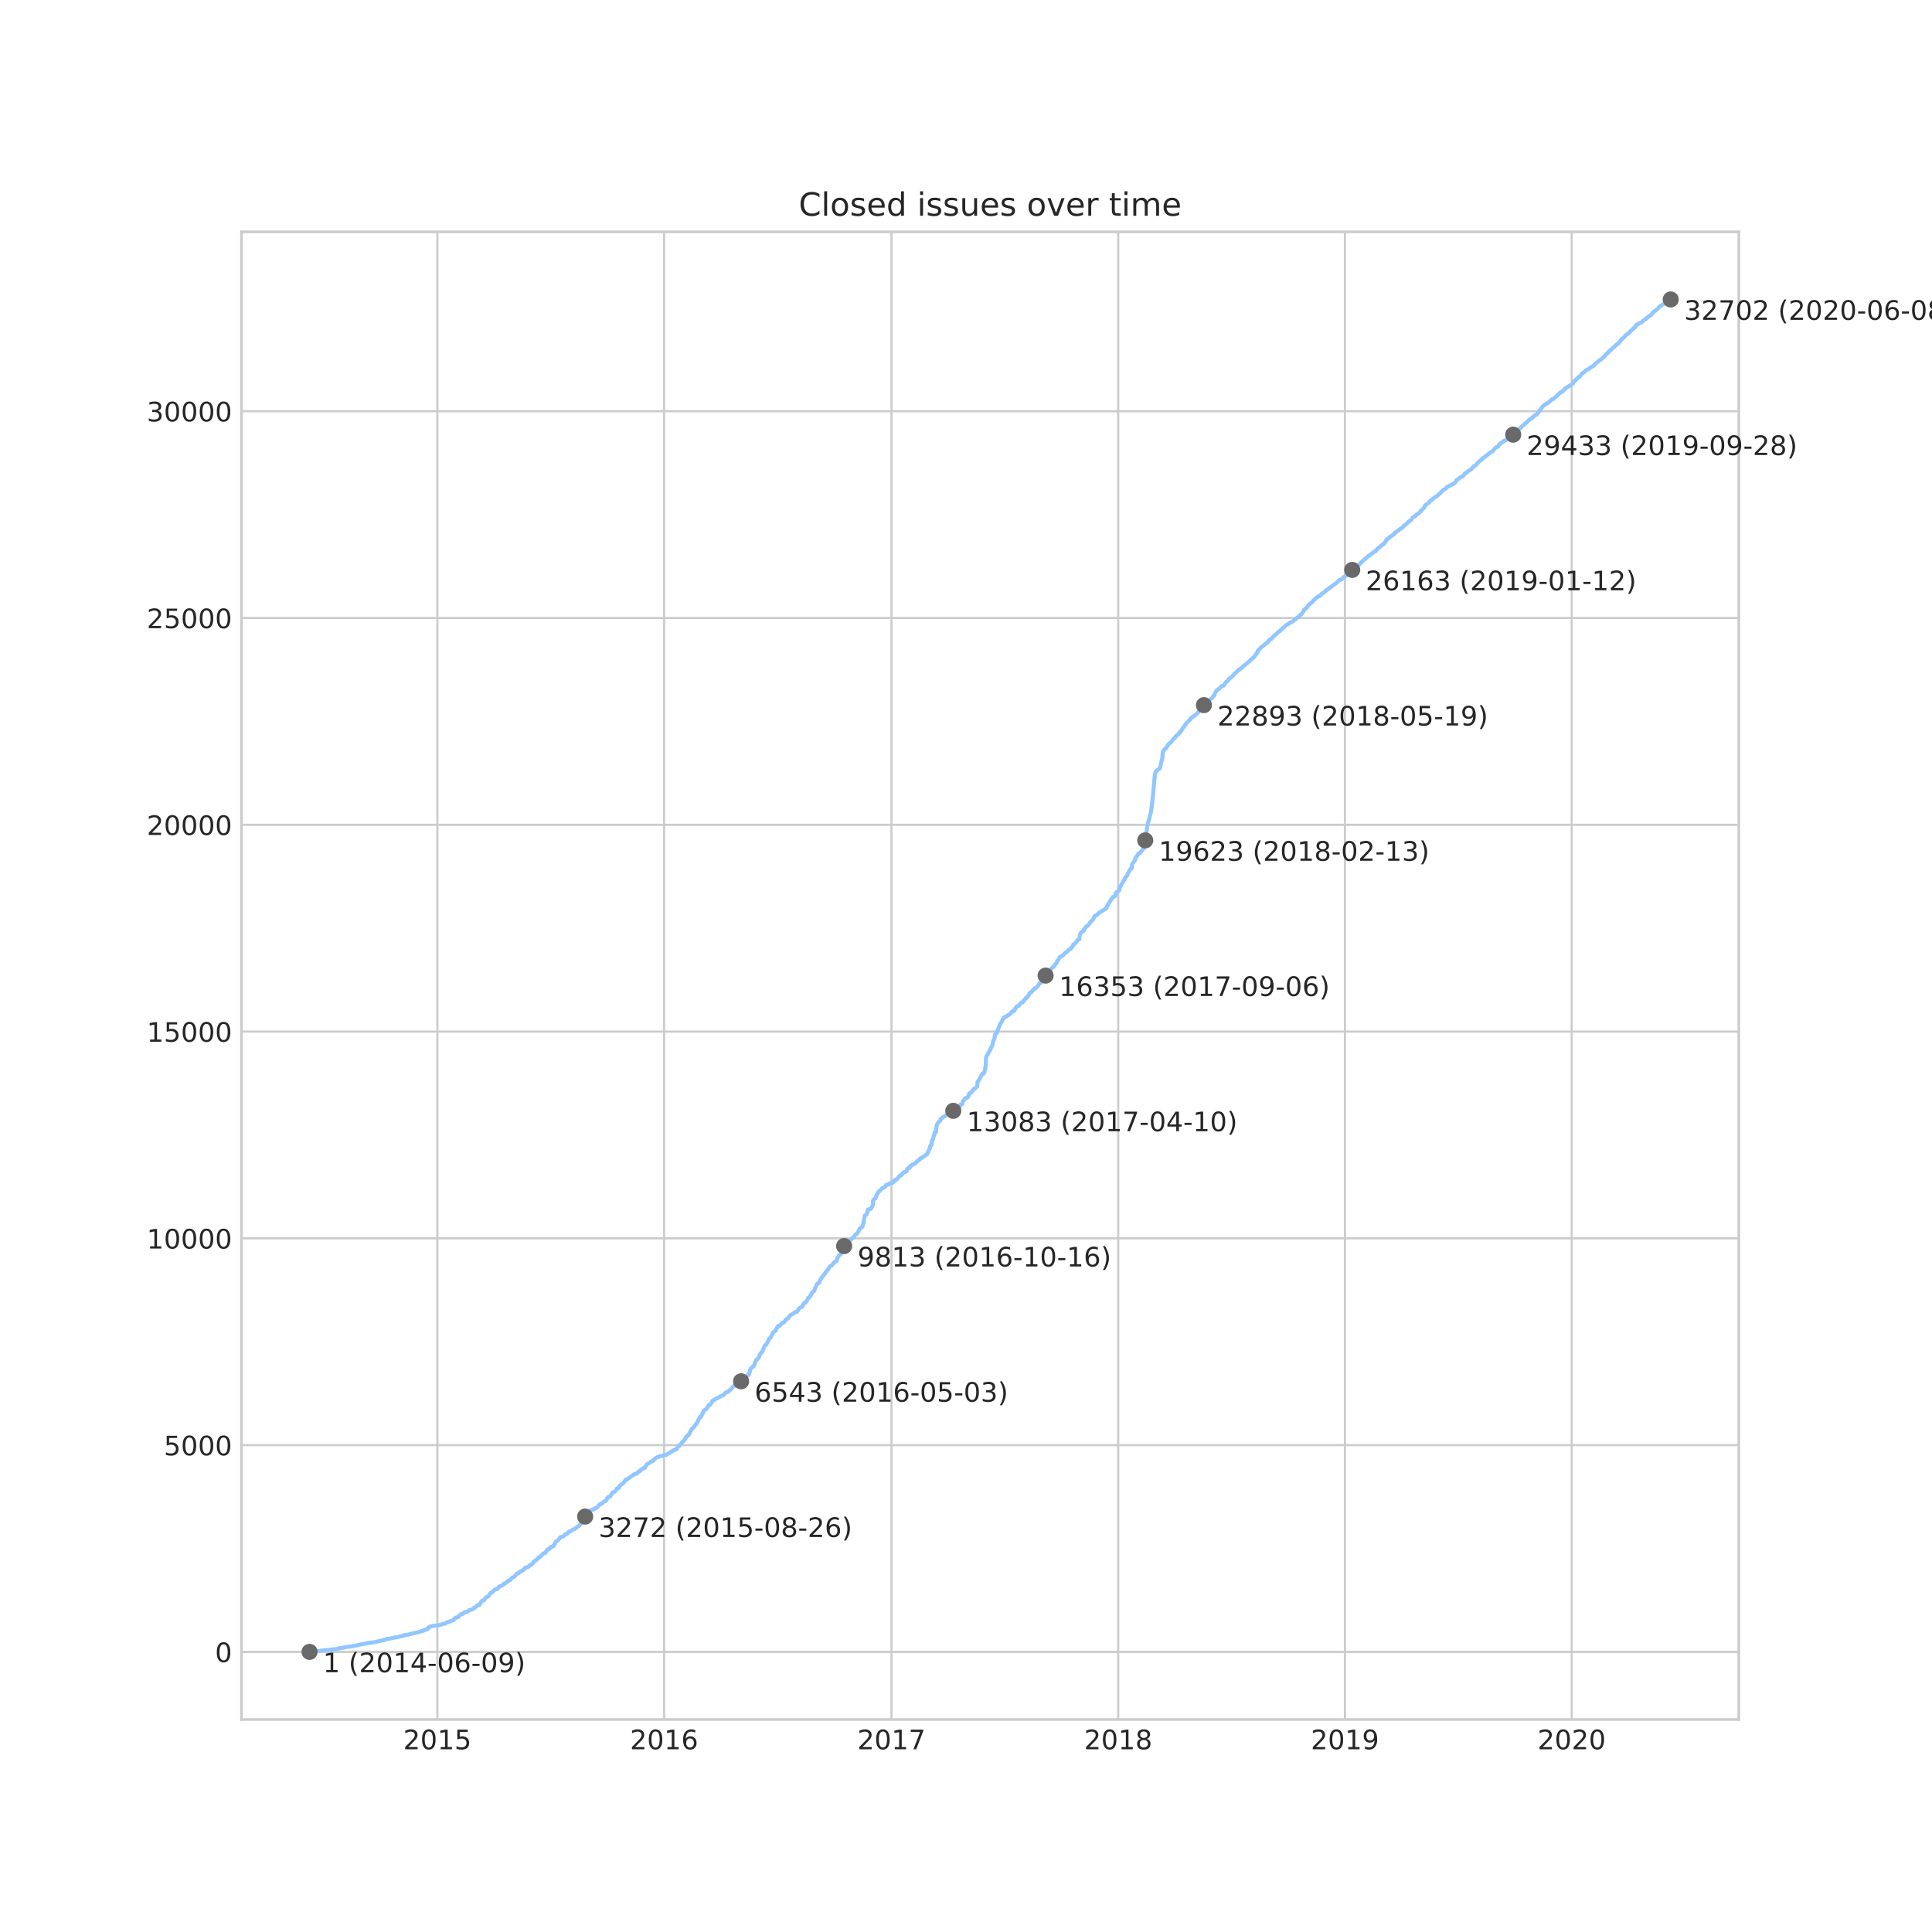 <?xml version="1.0" encoding="utf-8" standalone="no"?>
<!DOCTYPE svg PUBLIC "-//W3C//DTD SVG 1.1//EN"
  "http://www.w3.org/Graphics/SVG/1.1/DTD/svg11.dtd">
<!-- Created with matplotlib (https://matplotlib.org/) -->
<svg height="720pt" version="1.1" viewBox="0 0 720 720" width="720pt" xmlns="http://www.w3.org/2000/svg" xmlns:xlink="http://www.w3.org/1999/xlink">
 <defs>
  <style type="text/css">
*{stroke-linecap:butt;stroke-linejoin:round;}
  </style>
 </defs>
 <g id="figure_1">
  <g id="patch_1">
   <path d="M 0 720 
L 720 720 
L 720 0 
L 0 0 
z
" style="fill:#ffffff;"/>
  </g>
  <g id="axes_1">
   <g id="patch_2">
    <path d="M 90 640.8 
L 648 640.8 
L 648 86.4 
L 90 86.4 
z
" style="fill:#ffffff;"/>
   </g>
   <g id="matplotlib.axis_1">
    <g id="xtick_1">
     <g id="line2d_1">
      <path clip-path="url(#p4bd6eac197)" d="M 162.994 640.8 
L 162.994 86.4 
" style="fill:none;stroke:#cccccc;stroke-linecap:round;stroke-width:0.8;"/>
     </g>
     <g id="line2d_2"/>
     <g id="text_1">
      <!-- 2015 -->
      <defs>
       <path d="M 19.188 8.297 
L 53.609 8.297 
L 53.609 0 
L 7.328 0 
L 7.328 8.297 
Q 12.938 14.109 22.625 23.891 
Q 32.328 33.688 34.812 36.531 
Q 39.547 41.844 41.422 45.531 
Q 43.312 49.219 43.312 52.781 
Q 43.312 58.594 39.234 62.25 
Q 35.156 65.922 28.609 65.922 
Q 23.969 65.922 18.812 64.312 
Q 13.672 62.703 7.812 59.422 
L 7.812 69.391 
Q 13.766 71.781 18.938 73 
Q 24.125 74.219 28.422 74.219 
Q 39.75 74.219 46.484 68.547 
Q 53.219 62.891 53.219 53.422 
Q 53.219 48.922 51.531 44.891 
Q 49.859 40.875 45.406 35.406 
Q 44.188 33.984 37.641 27.219 
Q 31.109 20.453 19.188 8.297 
z
" id="DejaVuSans-50"/>
       <path d="M 31.781 66.406 
Q 24.172 66.406 20.328 58.906 
Q 16.5 51.422 16.5 36.375 
Q 16.5 21.391 20.328 13.891 
Q 24.172 6.391 31.781 6.391 
Q 39.453 6.391 43.281 13.891 
Q 47.125 21.391 47.125 36.375 
Q 47.125 51.422 43.281 58.906 
Q 39.453 66.406 31.781 66.406 
z
M 31.781 74.219 
Q 44.047 74.219 50.516 64.516 
Q 56.984 54.828 56.984 36.375 
Q 56.984 17.969 50.516 8.266 
Q 44.047 -1.422 31.781 -1.422 
Q 19.531 -1.422 13.062 8.266 
Q 6.594 17.969 6.594 36.375 
Q 6.594 54.828 13.062 64.516 
Q 19.531 74.219 31.781 74.219 
z
" id="DejaVuSans-48"/>
       <path d="M 12.406 8.297 
L 28.516 8.297 
L 28.516 63.922 
L 10.984 60.406 
L 10.984 69.391 
L 28.422 72.906 
L 38.281 72.906 
L 38.281 8.297 
L 54.391 8.297 
L 54.391 0 
L 12.406 0 
z
" id="DejaVuSans-49"/>
       <path d="M 10.797 72.906 
L 49.516 72.906 
L 49.516 64.594 
L 19.828 64.594 
L 19.828 46.734 
Q 21.969 47.469 24.109 47.828 
Q 26.266 48.188 28.422 48.188 
Q 40.625 48.188 47.75 41.5 
Q 54.891 34.812 54.891 23.391 
Q 54.891 11.625 47.562 5.094 
Q 40.234 -1.422 26.906 -1.422 
Q 22.312 -1.422 17.547 -0.641 
Q 12.797 0.141 7.719 1.703 
L 7.719 11.625 
Q 12.109 9.234 16.797 8.062 
Q 21.484 6.891 26.703 6.891 
Q 35.156 6.891 40.078 11.328 
Q 45.016 15.766 45.016 23.391 
Q 45.016 31 40.078 35.438 
Q 35.156 39.891 26.703 39.891 
Q 22.75 39.891 18.812 39.016 
Q 14.891 38.141 10.797 36.281 
z
" id="DejaVuSans-53"/>
      </defs>
      <g style="fill:#262626;" transform="translate(150.269 651.898)scale(0.1 -0.1)">
       <use xlink:href="#DejaVuSans-50"/>
       <use x="63.623" xlink:href="#DejaVuSans-48"/>
       <use x="127.246" xlink:href="#DejaVuSans-49"/>
       <use x="190.869" xlink:href="#DejaVuSans-53"/>
      </g>
     </g>
    </g>
    <g id="xtick_2">
     <g id="line2d_3">
      <path clip-path="url(#p4bd6eac197)" d="M 247.493 640.8 
L 247.493 86.4 
" style="fill:none;stroke:#cccccc;stroke-linecap:round;stroke-width:0.8;"/>
     </g>
     <g id="line2d_4"/>
     <g id="text_2">
      <!-- 2016 -->
      <defs>
       <path d="M 33.016 40.375 
Q 26.375 40.375 22.484 35.828 
Q 18.609 31.297 18.609 23.391 
Q 18.609 15.531 22.484 10.953 
Q 26.375 6.391 33.016 6.391 
Q 39.656 6.391 43.531 10.953 
Q 47.406 15.531 47.406 23.391 
Q 47.406 31.297 43.531 35.828 
Q 39.656 40.375 33.016 40.375 
z
M 52.594 71.297 
L 52.594 62.312 
Q 48.875 64.062 45.094 64.984 
Q 41.312 65.922 37.594 65.922 
Q 27.828 65.922 22.672 59.328 
Q 17.531 52.734 16.797 39.406 
Q 19.672 43.656 24.016 45.922 
Q 28.375 48.188 33.594 48.188 
Q 44.578 48.188 50.953 41.516 
Q 57.328 34.859 57.328 23.391 
Q 57.328 12.156 50.688 5.359 
Q 44.047 -1.422 33.016 -1.422 
Q 20.359 -1.422 13.672 8.266 
Q 6.984 17.969 6.984 36.375 
Q 6.984 53.656 15.188 63.938 
Q 23.391 74.219 37.203 74.219 
Q 40.922 74.219 44.703 73.484 
Q 48.484 72.75 52.594 71.297 
z
" id="DejaVuSans-54"/>
      </defs>
      <g style="fill:#262626;" transform="translate(234.768 651.898)scale(0.1 -0.1)">
       <use xlink:href="#DejaVuSans-50"/>
       <use x="63.623" xlink:href="#DejaVuSans-48"/>
       <use x="127.246" xlink:href="#DejaVuSans-49"/>
       <use x="190.869" xlink:href="#DejaVuSans-54"/>
      </g>
     </g>
    </g>
    <g id="xtick_3">
     <g id="line2d_5">
      <path clip-path="url(#p4bd6eac197)" d="M 332.223 640.8 
L 332.223 86.4 
" style="fill:none;stroke:#cccccc;stroke-linecap:round;stroke-width:0.8;"/>
     </g>
     <g id="line2d_6"/>
     <g id="text_3">
      <!-- 2017 -->
      <defs>
       <path d="M 8.203 72.906 
L 55.078 72.906 
L 55.078 68.703 
L 28.609 0 
L 18.312 0 
L 43.219 64.594 
L 8.203 64.594 
z
" id="DejaVuSans-55"/>
      </defs>
      <g style="fill:#262626;" transform="translate(319.498 651.898)scale(0.1 -0.1)">
       <use xlink:href="#DejaVuSans-50"/>
       <use x="63.623" xlink:href="#DejaVuSans-48"/>
       <use x="127.246" xlink:href="#DejaVuSans-49"/>
       <use x="190.869" xlink:href="#DejaVuSans-55"/>
      </g>
     </g>
    </g>
    <g id="xtick_4">
     <g id="line2d_7">
      <path clip-path="url(#p4bd6eac197)" d="M 416.722 640.8 
L 416.722 86.4 
" style="fill:none;stroke:#cccccc;stroke-linecap:round;stroke-width:0.8;"/>
     </g>
     <g id="line2d_8"/>
     <g id="text_4">
      <!-- 2018 -->
      <defs>
       <path d="M 31.781 34.625 
Q 24.75 34.625 20.719 30.859 
Q 16.703 27.094 16.703 20.516 
Q 16.703 13.922 20.719 10.156 
Q 24.75 6.391 31.781 6.391 
Q 38.812 6.391 42.859 10.172 
Q 46.922 13.969 46.922 20.516 
Q 46.922 27.094 42.891 30.859 
Q 38.875 34.625 31.781 34.625 
z
M 21.922 38.812 
Q 15.578 40.375 12.031 44.719 
Q 8.5 49.078 8.5 55.328 
Q 8.5 64.062 14.719 69.141 
Q 20.953 74.219 31.781 74.219 
Q 42.672 74.219 48.875 69.141 
Q 55.078 64.062 55.078 55.328 
Q 55.078 49.078 51.531 44.719 
Q 48 40.375 41.703 38.812 
Q 48.828 37.156 52.797 32.312 
Q 56.781 27.484 56.781 20.516 
Q 56.781 9.906 50.312 4.234 
Q 43.844 -1.422 31.781 -1.422 
Q 19.734 -1.422 13.25 4.234 
Q 6.781 9.906 6.781 20.516 
Q 6.781 27.484 10.781 32.312 
Q 14.797 37.156 21.922 38.812 
z
M 18.312 54.391 
Q 18.312 48.734 21.844 45.562 
Q 25.391 42.391 31.781 42.391 
Q 38.141 42.391 41.719 45.562 
Q 45.312 48.734 45.312 54.391 
Q 45.312 60.062 41.719 63.234 
Q 38.141 66.406 31.781 66.406 
Q 25.391 66.406 21.844 63.234 
Q 18.312 60.062 18.312 54.391 
z
" id="DejaVuSans-56"/>
      </defs>
      <g style="fill:#262626;" transform="translate(403.997 651.898)scale(0.1 -0.1)">
       <use xlink:href="#DejaVuSans-50"/>
       <use x="63.623" xlink:href="#DejaVuSans-48"/>
       <use x="127.246" xlink:href="#DejaVuSans-49"/>
       <use x="190.869" xlink:href="#DejaVuSans-56"/>
      </g>
     </g>
    </g>
    <g id="xtick_5">
     <g id="line2d_9">
      <path clip-path="url(#p4bd6eac197)" d="M 501.221 640.8 
L 501.221 86.4 
" style="fill:none;stroke:#cccccc;stroke-linecap:round;stroke-width:0.8;"/>
     </g>
     <g id="line2d_10"/>
     <g id="text_5">
      <!-- 2019 -->
      <defs>
       <path d="M 10.984 1.516 
L 10.984 10.5 
Q 14.703 8.734 18.5 7.812 
Q 22.312 6.891 25.984 6.891 
Q 35.75 6.891 40.891 13.453 
Q 46.047 20.016 46.781 33.406 
Q 43.953 29.203 39.594 26.953 
Q 35.25 24.703 29.984 24.703 
Q 19.047 24.703 12.672 31.312 
Q 6.297 37.938 6.297 49.422 
Q 6.297 60.641 12.938 67.422 
Q 19.578 74.219 30.609 74.219 
Q 43.266 74.219 49.922 64.516 
Q 56.594 54.828 56.594 36.375 
Q 56.594 19.141 48.406 8.859 
Q 40.234 -1.422 26.422 -1.422 
Q 22.703 -1.422 18.891 -0.688 
Q 15.094 0.047 10.984 1.516 
z
M 30.609 32.422 
Q 37.25 32.422 41.125 36.953 
Q 45.016 41.5 45.016 49.422 
Q 45.016 57.281 41.125 61.844 
Q 37.25 66.406 30.609 66.406 
Q 23.969 66.406 20.094 61.844 
Q 16.219 57.281 16.219 49.422 
Q 16.219 41.5 20.094 36.953 
Q 23.969 32.422 30.609 32.422 
z
" id="DejaVuSans-57"/>
      </defs>
      <g style="fill:#262626;" transform="translate(488.496 651.898)scale(0.1 -0.1)">
       <use xlink:href="#DejaVuSans-50"/>
       <use x="63.623" xlink:href="#DejaVuSans-48"/>
       <use x="127.246" xlink:href="#DejaVuSans-49"/>
       <use x="190.869" xlink:href="#DejaVuSans-57"/>
      </g>
     </g>
    </g>
    <g id="xtick_6">
     <g id="line2d_11">
      <path clip-path="url(#p4bd6eac197)" d="M 585.72 640.8 
L 585.72 86.4 
" style="fill:none;stroke:#cccccc;stroke-linecap:round;stroke-width:0.8;"/>
     </g>
     <g id="line2d_12"/>
     <g id="text_6">
      <!-- 2020 -->
      <g style="fill:#262626;" transform="translate(572.995 651.898)scale(0.1 -0.1)">
       <use xlink:href="#DejaVuSans-50"/>
       <use x="63.623" xlink:href="#DejaVuSans-48"/>
       <use x="127.246" xlink:href="#DejaVuSans-50"/>
       <use x="190.869" xlink:href="#DejaVuSans-48"/>
      </g>
     </g>
    </g>
   </g>
   <g id="matplotlib.axis_2">
    <g id="ytick_1">
     <g id="line2d_13">
      <path clip-path="url(#p4bd6eac197)" d="M 90 615.615 
L 648 615.615 
" style="fill:none;stroke:#cccccc;stroke-linecap:round;stroke-width:0.8;"/>
     </g>
     <g id="line2d_14"/>
     <g id="text_7">
      <!-- 0 -->
      <g style="fill:#262626;" transform="translate(80.138 619.415)scale(0.1 -0.1)">
       <use xlink:href="#DejaVuSans-48"/>
      </g>
     </g>
    </g>
    <g id="ytick_2">
     <g id="line2d_15">
      <path clip-path="url(#p4bd6eac197)" d="M 90 538.554 
L 648 538.554 
" style="fill:none;stroke:#cccccc;stroke-linecap:round;stroke-width:0.8;"/>
     </g>
     <g id="line2d_16"/>
     <g id="text_8">
      <!-- 5000 -->
      <g style="fill:#262626;" transform="translate(61.05 542.353)scale(0.1 -0.1)">
       <use xlink:href="#DejaVuSans-53"/>
       <use x="63.623" xlink:href="#DejaVuSans-48"/>
       <use x="127.246" xlink:href="#DejaVuSans-48"/>
       <use x="190.869" xlink:href="#DejaVuSans-48"/>
      </g>
     </g>
    </g>
    <g id="ytick_3">
     <g id="line2d_17">
      <path clip-path="url(#p4bd6eac197)" d="M 90 461.492 
L 648 461.492 
" style="fill:none;stroke:#cccccc;stroke-linecap:round;stroke-width:0.8;"/>
     </g>
     <g id="line2d_18"/>
     <g id="text_9">
      <!-- 10000 -->
      <g style="fill:#262626;" transform="translate(54.688 465.291)scale(0.1 -0.1)">
       <use xlink:href="#DejaVuSans-49"/>
       <use x="63.623" xlink:href="#DejaVuSans-48"/>
       <use x="127.246" xlink:href="#DejaVuSans-48"/>
       <use x="190.869" xlink:href="#DejaVuSans-48"/>
       <use x="254.492" xlink:href="#DejaVuSans-48"/>
      </g>
     </g>
    </g>
    <g id="ytick_4">
     <g id="line2d_19">
      <path clip-path="url(#p4bd6eac197)" d="M 90 384.43 
L 648 384.43 
" style="fill:none;stroke:#cccccc;stroke-linecap:round;stroke-width:0.8;"/>
     </g>
     <g id="line2d_20"/>
     <g id="text_10">
      <!-- 15000 -->
      <g style="fill:#262626;" transform="translate(54.688 388.229)scale(0.1 -0.1)">
       <use xlink:href="#DejaVuSans-49"/>
       <use x="63.623" xlink:href="#DejaVuSans-53"/>
       <use x="127.246" xlink:href="#DejaVuSans-48"/>
       <use x="190.869" xlink:href="#DejaVuSans-48"/>
       <use x="254.492" xlink:href="#DejaVuSans-48"/>
      </g>
     </g>
    </g>
    <g id="ytick_5">
     <g id="line2d_21">
      <path clip-path="url(#p4bd6eac197)" d="M 90 307.368 
L 648 307.368 
" style="fill:none;stroke:#cccccc;stroke-linecap:round;stroke-width:0.8;"/>
     </g>
     <g id="line2d_22"/>
     <g id="text_11">
      <!-- 20000 -->
      <g style="fill:#262626;" transform="translate(54.688 311.167)scale(0.1 -0.1)">
       <use xlink:href="#DejaVuSans-50"/>
       <use x="63.623" xlink:href="#DejaVuSans-48"/>
       <use x="127.246" xlink:href="#DejaVuSans-48"/>
       <use x="190.869" xlink:href="#DejaVuSans-48"/>
       <use x="254.492" xlink:href="#DejaVuSans-48"/>
      </g>
     </g>
    </g>
    <g id="ytick_6">
     <g id="line2d_23">
      <path clip-path="url(#p4bd6eac197)" d="M 90 230.306 
L 648 230.306 
" style="fill:none;stroke:#cccccc;stroke-linecap:round;stroke-width:0.8;"/>
     </g>
     <g id="line2d_24"/>
     <g id="text_12">
      <!-- 25000 -->
      <g style="fill:#262626;" transform="translate(54.688 234.105)scale(0.1 -0.1)">
       <use xlink:href="#DejaVuSans-50"/>
       <use x="63.623" xlink:href="#DejaVuSans-53"/>
       <use x="127.246" xlink:href="#DejaVuSans-48"/>
       <use x="190.869" xlink:href="#DejaVuSans-48"/>
       <use x="254.492" xlink:href="#DejaVuSans-48"/>
      </g>
     </g>
    </g>
    <g id="ytick_7">
     <g id="line2d_25">
      <path clip-path="url(#p4bd6eac197)" d="M 90 153.244 
L 648 153.244 
" style="fill:none;stroke:#cccccc;stroke-linecap:round;stroke-width:0.8;"/>
     </g>
     <g id="line2d_26"/>
     <g id="text_13">
      <!-- 30000 -->
      <defs>
       <path d="M 40.578 39.312 
Q 47.656 37.797 51.625 33 
Q 55.609 28.219 55.609 21.188 
Q 55.609 10.406 48.188 4.484 
Q 40.766 -1.422 27.094 -1.422 
Q 22.516 -1.422 17.656 -0.516 
Q 12.797 0.391 7.625 2.203 
L 7.625 11.719 
Q 11.719 9.328 16.594 8.109 
Q 21.484 6.891 26.812 6.891 
Q 36.078 6.891 40.938 10.547 
Q 45.797 14.203 45.797 21.188 
Q 45.797 27.641 41.281 31.266 
Q 36.766 34.906 28.719 34.906 
L 20.219 34.906 
L 20.219 43.016 
L 29.109 43.016 
Q 36.375 43.016 40.234 45.922 
Q 44.094 48.828 44.094 54.297 
Q 44.094 59.906 40.109 62.906 
Q 36.141 65.922 28.719 65.922 
Q 24.656 65.922 20.016 65.031 
Q 15.375 64.156 9.812 62.312 
L 9.812 71.094 
Q 15.438 72.656 20.344 73.438 
Q 25.25 74.219 29.594 74.219 
Q 40.828 74.219 47.359 69.109 
Q 53.906 64.016 53.906 55.328 
Q 53.906 49.266 50.438 45.094 
Q 46.969 40.922 40.578 39.312 
z
" id="DejaVuSans-51"/>
      </defs>
      <g style="fill:#262626;" transform="translate(54.688 157.043)scale(0.1 -0.1)">
       <use xlink:href="#DejaVuSans-51"/>
       <use x="63.623" xlink:href="#DejaVuSans-48"/>
       <use x="127.246" xlink:href="#DejaVuSans-48"/>
       <use x="190.869" xlink:href="#DejaVuSans-48"/>
       <use x="254.492" xlink:href="#DejaVuSans-48"/>
      </g>
     </g>
    </g>
   </g>
   <g id="line2d_27">
    <path clip-path="url(#p4bd6eac197)" d="M 115.364 615.6 
L 116.973 615.461 
L 116.979 615.43 
L 118.006 615.338 
L 119.642 615.199 
L 119.749 615.168 
L 120.597 615.045 
L 120.679 614.999 
L 122.873 614.86 
L 124.044 614.675 
L 125.946 614.506 
L 125.974 614.367 
L 126.869 614.228 
L 126.913 614.167 
L 129.389 613.751 
L 129.4 613.735 
L 130.756 613.596 
L 131.84 613.411 
L 132.607 613.242 
L 133.31 613.119 
L 133.402 613.026 
L 135.644 612.595 
L 135.901 612.548 
L 136.765 612.425 
L 136.834 612.333 
L 139.815 611.947 
L 143.279 611.13 
L 143.366 611.084 
L 143.929 610.93 
L 144.005 610.822 
L 144.936 610.699 
L 146.305 610.468 
L 146.41 610.421 
L 147.246 610.236 
L 148.408 610.098 
L 148.806 609.959 
L 148.812 609.928 
L 149.711 609.774 
L 150.226 609.543 
L 150.281 609.466 
L 151.892 609.219 
L 152.799 609.019 
L 152.864 608.926 
L 156.302 608.187 
L 156.302 608.171 
L 156.471 608.048 
L 157.173 607.848 
L 157.892 607.724 
L 157.908 607.555 
L 158.329 607.416 
L 158.371 607.37 
L 159.281 607.185 
L 159.293 607.062 
L 159.525 606.938 
L 159.533 606.63 
L 159.766 606.507 
L 159.812 606.46 
L 160.174 606.306 
L 160.382 606.137 
L 160.917 606.014 
L 161.155 605.936 
L 162.601 605.813 
L 164.389 605.459 
L 164.39 605.412 
L 165.053 605.243 
L 165.097 605.166 
L 165.833 605.043 
L 166.179 604.904 
L 166.489 604.596 
L 167.571 604.38 
L 167.67 604.226 
L 168.081 604.056 
L 168.285 603.994 
L 168.395 603.933 
L 169.014 603.81 
L 169.07 603.686 
L 169.253 603.286 
L 169.467 603.162 
L 169.794 602.916 
L 170.829 602.577 
L 170.945 602.376 
L 171.066 602.253 
L 171.627 601.667 
L 172.319 601.498 
L 172.672 601.313 
L 172.871 601.082 
L 173.183 600.789 
L 173.271 600.773 
L 174.112 600.65 
L 174.137 600.604 
L 174.324 600.48 
L 174.401 600.403 
L 174.645 600.249 
L 174.796 600.08 
L 175.76 599.864 
L 176.174 599.694 
L 176.272 599.617 
L 176.469 599.432 
L 176.625 599.232 
L 177.08 599.109 
L 177.185 598.924 
L 177.545 598.616 
L 177.64 598.477 
L 177.949 598.338 
L 178.005 598.23 
L 178.668 598.107 
L 178.965 597.583 
L 179.008 597.49 
L 179.131 597.352 
L 179.259 597.059 
L 179.388 596.92 
L 179.503 596.797 
L 179.65 596.658 
L 179.665 596.581 
L 180.29 596.442 
L 180.359 596.18 
L 180.557 596.042 
L 180.602 595.934 
L 180.778 595.811 
L 181.096 595.333 
L 181.26 595.209 
L 181.328 595.148 
L 181.938 594.978 
L 182.017 594.762 
L 182.148 594.639 
L 182.406 594.285 
L 182.439 594.146 
L 182.609 594.007 
L 182.766 593.791 
L 182.89 593.653 
L 182.968 593.529 
L 183.535 593.391 
L 183.668 593.221 
L 183.821 593.067 
L 183.959 592.821 
L 184.293 592.528 
L 184.48 592.374 
L 184.69 592.281 
L 185.417 592.158 
L 185.625 591.788 
L 185.879 591.541 
L 185.947 591.387 
L 186.099 591.264 
L 186.152 591.187 
L 186.812 591.048 
L 187.31 590.771 
L 187.531 590.57 
L 187.588 590.493 
L 187.72 590.355 
L 187.785 590.185 
L 188.413 590.015 
L 188.715 589.661 
L 189.084 589.522 
L 189.155 589.26 
L 189.385 589.091 
L 189.397 589.075 
L 190 588.952 
L 191.018 587.842 
L 191.617 587.673 
L 192.194 586.995 
L 192.343 586.81 
L 192.463 586.579 
L 192.625 586.44 
L 192.628 586.424 
L 193.285 586.255 
L 193.365 586.039 
L 193.687 585.885 
L 193.852 585.715 
L 193.991 585.592 
L 194.777 585.315 
L 194.881 585.191 
L 194.981 585.022 
L 195.143 584.899 
L 195.172 584.775 
L 195.562 584.637 
L 195.671 584.452 
L 195.91 584.174 
L 196.631 584.035 
L 196.97 583.866 
L 197.213 583.604 
L 197.419 583.357 
L 197.552 583.234 
L 198.119 583.111 
L 198.22 582.88 
L 198.387 582.756 
L 198.687 582.371 
L 198.851 582.094 
L 198.951 581.986 
L 199.061 581.862 
L 199.214 581.724 
L 199.738 581.477 
L 199.787 581.369 
L 199.975 581.23 
L 200.233 580.953 
L 200.342 580.83 
L 200.603 580.676 
L 200.708 580.537 
L 200.775 580.352 
L 201.371 580.213 
L 201.451 580.059 
L 201.623 579.936 
L 201.755 579.735 
L 202.113 579.273 
L 202.204 579.211 
L 202.346 579.073 
L 202.421 578.934 
L 203.219 578.718 
L 203.288 578.579 
L 203.44 578.456 
L 203.517 578.194 
L 203.68 578.025 
L 203.76 577.855 
L 203.914 577.686 
L 204.015 577.485 
L 204.636 577.316 
L 204.738 577.146 
L 204.883 577.023 
L 204.997 576.792 
L 205.171 576.591 
L 205.256 576.53 
L 205.863 576.36 
L 206.236 576.237 
L 206.296 575.99 
L 206.508 575.867 
L 206.601 575.759 
L 206.693 575.636 
L 206.817 575.019 
L 206.913 574.881 
L 207.029 574.696 
L 207.2 574.48 
L 207.408 574.341 
L 207.87 574.11 
L 208.895 572.846 
L 209.495 572.723 
L 209.74 572.599 
L 210.105 572.43 
L 210.23 572.276 
L 210.231 572.214 
L 210.384 572.091 
L 210.505 571.891 
L 211.066 571.752 
L 211.363 571.505 
L 211.606 571.382 
L 211.679 571.289 
L 211.826 571.151 
L 211.92 570.92 
L 212.052 570.781 
L 212.118 570.735 
L 212.689 570.611 
L 213.402 570.134 
L 213.676 569.995 
L 213.747 569.933 
L 214.283 569.764 
L 215.014 569.101 
L 215.146 568.993 
L 215.873 568.577 
L 216.336 568.053 
L 216.39 567.883 
L 216.505 567.668 
L 216.703 567.436 
L 216.864 567.221 
L 217.831 566.712 
L 217.913 565.371 
L 218.063 565.248 
L 218.175 564.385 
L 218.273 564.246 
L 218.36 563.984 
L 219.127 563.768 
L 219.748 563.105 
L 220.068 562.951 
L 220.158 562.766 
L 220.883 562.628 
L 221.219 562.489 
L 221.324 562.335 
L 221.797 562.104 
L 221.849 562.011 
L 222.482 561.857 
L 223.284 560.794 
L 224.165 560.377 
L 224.31 560.285 
L 225.017 559.622 
L 225.112 559.561 
L 225.673 559.391 
L 225.763 559.268 
L 225.987 558.975 
L 226.072 558.898 
L 226.155 558.775 
L 226.267 558.328 
L 226.444 558.235 
L 226.588 558.096 
L 226.683 557.865 
L 227.301 557.742 
L 228.039 556.663 
L 228.134 556.494 
L 228.217 556.355 
L 228.439 556.154 
L 228.455 556.124 
L 228.95 556 
L 229.103 555.846 
L 229.345 555.63 
L 229.669 555.168 
L 229.865 554.875 
L 229.936 554.721 
L 230.5 554.552 
L 230.765 554.197 
L 230.96 553.688 
L 231.444 553.349 
L 231.614 553.118 
L 232.143 552.918 
L 233.199 551.438 
L 233.885 551.238 
L 233.955 551.099 
L 234.27 550.914 
L 234.546 550.683 
L 235.446 550.113 
L 235.54 550.02 
L 236.403 549.373 
L 237.025 549.25 
L 237.132 549.203 
L 237.357 548.972 
L 237.612 548.834 
L 237.841 548.633 
L 238 548.417 
L 238.393 548.279 
L 238.543 548.14 
L 238.652 547.909 
L 239.719 547.215 
L 240.178 547.092 
L 240.411 546.707 
L 240.787 546.244 
L 240.86 546.044 
L 240.99 545.921 
L 241.063 545.767 
L 241.248 545.612 
L 241.335 545.505 
L 242.33 545.011 
L 242.64 544.672 
L 243.424 544.41 
L 243.534 544.287 
L 243.717 543.886 
L 244.765 543.177 
L 245.123 543.054 
L 245.427 542.854 
L 246.081 542.653 
L 247.008 542.515 
L 247.362 542.33 
L 248.346 542.191 
L 248.47 542.052 
L 250.03 541.204 
L 250.087 541.066 
L 250.275 540.927 
L 250.364 540.85 
L 250.946 540.573 
L 251.045 540.449 
L 252.073 540.079 
L 252.184 539.956 
L 252.314 539.802 
L 252.454 539.401 
L 252.561 539.278 
L 252.751 539.031 
L 253.231 538.846 
L 253.295 538.6 
L 253.458 538.461 
L 253.538 538.245 
L 253.816 538.091 
L 253.937 537.952 
L 254.218 537.475 
L 254.32 537.367 
L 254.413 537.243 
L 254.517 537.182 
L 255.086 536.658 
L 255.198 536.427 
L 255.362 536.288 
L 255.47 535.964 
L 255.548 535.826 
L 255.659 535.625 
L 255.876 535.224 
L 256.461 535.04 
L 256.695 534.531 
L 256.919 534.331 
L 257.033 534.053 
L 257.059 533.914 
L 257.165 533.76 
L 257.731 532.558 
L 258.301 532.188 
L 258.865 531.418 
L 258.983 531.156 
L 259.341 530.693 
L 259.715 530.416 
L 259.824 530.231 
L 260.025 529.83 
L 260.077 529.445 
L 260.205 529.306 
L 260.313 529.013 
L 260.432 528.875 
L 260.481 528.736 
L 260.633 528.613 
L 260.816 528.104 
L 261.017 528.027 
L 261.344 527.888 
L 261.404 527.626 
L 261.503 527.41 
L 261.573 527.241 
L 261.748 526.979 
L 261.855 526.717 
L 262.137 526.085 
L 262.251 525.9 
L 262.331 525.7 
L 262.957 525.314 
L 263.076 525.16 
L 263.379 524.975 
L 263.527 524.652 
L 264.051 523.788 
L 264.566 523.619 
L 264.67 523.372 
L 264.845 523.203 
L 264.934 523.049 
L 265.025 522.91 
L 265.16 522.818 
L 265.301 522.633 
L 265.458 522.093 
L 267.404 520.953 
L 267.859 520.814 
L 267.997 520.706 
L 268.35 520.475 
L 268.463 520.398 
L 269.172 520.09 
L 269.465 519.966 
L 269.728 519.812 
L 269.838 519.627 
L 270.111 519.319 
L 270.37 519.103 
L 270.453 518.934 
L 271.219 518.749 
L 271.544 518.487 
L 271.632 518.348 
L 271.859 518.117 
L 271.872 518.086 
L 272.069 517.947 
L 272.663 517.531 
L 272.798 517.315 
L 272.921 517.177 
L 273.142 516.791 
L 273.898 516.298 
L 274.325 516.159 
L 274.38 516.067 
L 274.611 515.928 
L 275.326 515.173 
L 275.942 514.988 
L 276.055 514.911 
L 276.187 514.772 
L 276.324 514.726 
L 276.888 513.971 
L 276.996 513.894 
L 277.426 513.755 
L 277.537 513.616 
L 277.658 513.416 
L 277.889 513.277 
L 278.132 513.123 
L 278.259 512.984 
L 278.364 512.846 
L 278.478 512.722 
L 278.519 512.615 
L 278.868 512.476 
L 278.953 512.337 
L 279.075 512.168 
L 279.187 511.875 
L 279.438 511.197 
L 279.519 510.472 
L 279.664 510.303 
L 279.809 509.994 
L 280.132 509.625 
L 280.184 509.563 
L 280.752 509.316 
L 280.994 508.916 
L 281.134 508.515 
L 281.239 508.207 
L 281.302 507.991 
L 281.407 507.76 
L 281.529 507.606 
L 281.716 507.004 
L 281.938 506.712 
L 282.159 506.573 
L 282.255 506.434 
L 282.537 506.249 
L 282.788 505.895 
L 282.862 505.694 
L 283.169 504.908 
L 283.316 504.723 
L 283.455 504.338 
L 283.679 504.138 
L 283.918 504.014 
L 285.008 501.533 
L 285.309 501.225 
L 285.596 501.086 
L 285.654 500.901 
L 285.763 500.67 
L 286.013 500.3 
L 286.188 499.868 
L 286.318 499.637 
L 286.387 499.36 
L 286.544 499.221 
L 286.698 498.79 
L 287.061 498.62 
L 287.16 498.481 
L 287.298 498.25 
L 287.417 498.004 
L 287.506 497.865 
L 287.688 497.433 
L 287.785 497.233 
L 287.894 497.079 
L 288.029 496.724 
L 288.166 496.601 
L 288.263 496.416 
L 288.369 496.354 
L 289.107 495.846 
L 289.16 495.568 
L 289.314 495.353 
L 289.388 495.137 
L 289.534 494.983 
L 289.599 494.813 
L 289.7 494.49 
L 289.829 494.366 
L 289.947 494.197 
L 290.632 494.012 
L 291.475 493.056 
L 291.524 492.979 
L 292.11 492.856 
L 292.209 492.64 
L 292.396 492.455 
L 292.51 492.363 
L 292.652 492.131 
L 292.796 491.947 
L 293.066 491.623 
L 293.151 491.53 
L 293.644 491.361 
L 293.801 491.099 
L 294.146 490.636 
L 294.226 490.467 
L 294.35 490.344 
L 294.567 490.143 
L 294.759 489.989 
L 294.935 489.928 
L 295.379 489.712 
L 295.428 489.588 
L 295.809 489.403 
L 296.356 488.972 
L 296.967 488.849 
L 297.464 488.232 
L 297.595 487.908 
L 297.698 487.77 
L 297.855 487.616 
L 298.132 487.323 
L 298.605 487.2 
L 298.729 487.092 
L 299.008 486.876 
L 299.114 486.521 
L 299.302 486.352 
L 299.357 486.151 
L 299.47 485.936 
L 299.542 485.797 
L 299.652 485.658 
L 300.197 485.473 
L 300.9 484.41 
L 301.032 484.102 
L 301.133 483.963 
L 301.216 483.624 
L 301.629 483.454 
L 301.811 483.316 
L 301.85 483.161 
L 302.079 482.807 
L 302.219 482.499 
L 302.385 482.206 
L 302.555 481.959 
L 302.707 481.636 
L 302.798 481.482 
L 303.095 481.25 
L 303.449 481.096 
L 303.72 480.187 
L 303.829 479.909 
L 303.941 479.755 
L 304.251 479.016 
L 304.329 478.861 
L 304.46 478.492 
L 304.529 478.445 
L 305.021 478.307 
L 305.13 478.183 
L 305.318 477.952 
L 305.443 477.459 
L 306.214 476.056 
L 306.608 475.748 
L 306.783 475.332 
L 306.958 475.178 
L 307.103 475.055 
L 307.18 474.9 
L 307.333 474.7 
L 308.846 472.696 
L 308.942 472.589 
L 309.039 472.388 
L 309.211 472.095 
L 309.305 471.895 
L 309.386 471.833 
L 309.92 471.664 
L 310.164 471.34 
L 310.321 471.186 
L 310.453 470.924 
L 310.663 470.647 
L 310.904 470.477 
L 311.116 470.246 
L 311.626 470.092 
L 311.825 469.753 
L 312.048 468.89 
L 312.128 468.689 
L 312.235 468.612 
L 312.526 468.104 
L 312.613 467.934 
L 312.823 467.718 
L 313.173 467.58 
L 313.503 467.163 
L 313.638 466.871 
L 313.68 466.701 
L 313.793 465.591 
L 313.914 465.36 
L 314.051 465.098 
L 314.13 464.944 
L 314.241 464.543 
L 314.345 464.451 
L 314.843 464.235 
L 315.564 463.31 
L 315.763 463.156 
L 315.845 463.033 
L 316.415 462.833 
L 316.5 462.663 
L 316.677 462.524 
L 316.747 462.262 
L 316.934 462.093 
L 317.056 461.985 
L 317.247 461.815 
L 317.378 461.63 
L 317.738 461.384 
L 317.967 461.245 
L 318.082 461.091 
L 318.176 460.937 
L 318.331 460.767 
L 318.574 460.351 
L 318.766 460.182 
L 318.911 460.028 
L 319.451 459.658 
L 319.541 459.426 
L 319.678 459.272 
L 319.757 459.072 
L 319.902 458.918 
L 320.002 458.64 
L 320.177 458.348 
L 320.299 458.178 
L 320.532 457.716 
L 320.635 457.592 
L 320.711 457.531 
L 321.242 457.377 
L 321.475 457.099 
L 321.597 456.344 
L 321.752 456.067 
L 322.27 453.03 
L 322.447 452.892 
L 322.527 452.845 
L 322.87 452.707 
L 322.982 452.445 
L 323.129 452.167 
L 323.41 450.842 
L 323.903 450.641 
L 324.543 450.487 
L 324.614 450.379 
L 324.74 450.241 
L 324.825 449.979 
L 325.006 449.67 
L 325.263 449.162 
L 325.365 447.513 
L 325.53 447.143 
L 325.643 447.004 
L 326.163 446.68 
L 326.271 446.48 
L 326.507 445.956 
L 326.765 445.108 
L 326.887 444.97 
L 326.973 444.877 
L 327.07 444.708 
L 327.419 444.122 
L 327.704 443.968 
L 327.808 443.798 
L 328.659 442.966 
L 328.779 442.796 
L 328.865 442.766 
L 329.379 442.627 
L 329.534 442.473 
L 329.77 442.334 
L 329.962 442.18 
L 330.105 441.995 
L 330.197 441.641 
L 331.237 441.348 
L 331.871 440.87 
L 332.848 440.685 
L 333.153 440.192 
L 333.322 440.068 
L 333.354 439.884 
L 333.612 439.76 
L 333.633 439.699 
L 334.18 439.544 
L 334.3 439.344 
L 334.392 439.252 
L 334.575 439.113 
L 334.993 438.481 
L 335.174 438.311 
L 335.275 438.204 
L 335.485 438.127 
L 335.855 438.003 
L 335.958 437.849 
L 336.145 437.68 
L 336.278 437.479 
L 336.347 437.279 
L 336.512 437.171 
L 336.781 436.971 
L 336.849 436.847 
L 337.754 436.601 
L 337.995 436.215 
L 338.045 435.707 
L 338.199 435.583 
L 338.314 435.445 
L 339.014 435.152 
L 339.124 434.72 
L 339.598 434.397 
L 339.763 434.35 
L 339.978 434.15 
L 340.021 434.042 
L 340.786 433.78 
L 340.981 433.611 
L 341.033 433.457 
L 341.426 433.272 
L 341.561 433.056 
L 341.692 432.917 
L 341.796 432.701 
L 341.996 432.547 
L 342.445 432.409 
L 342.555 432.27 
L 342.871 431.885 
L 342.969 431.7 
L 343.582 431.391 
L 343.653 431.299 
L 344.057 431.145 
L 344.627 430.806 
L 344.901 430.482 
L 345.582 430.035 
L 345.7 429.526 
L 345.914 429.311 
L 346.385 428.186 
L 346.504 428.031 
L 346.557 427.739 
L 346.656 427.06 
L 347.025 426.891 
L 347.127 426.721 
L 347.166 426.552 
L 347.284 425.334 
L 347.702 424.425 
L 347.773 424.271 
L 347.992 423.284 
L 348.176 422.93 
L 348.296 422.036 
L 348.789 421.866 
L 348.832 421.728 
L 349.018 419.832 
L 349.072 419.4 
L 349.206 419.123 
L 349.283 418.984 
L 349.408 418.661 
L 349.571 418.522 
L 349.934 417.921 
L 350.406 417.659 
L 350.516 417.197 
L 350.657 417.042 
L 351.18 416.534 
L 351.288 416.41 
L 351.47 416.272 
L 352.092 416.041 
L 352.146 415.964 
L 352.299 415.84 
L 352.419 415.717 
L 352.675 415.424 
L 352.769 415.332 
L 353.073 415.162 
L 353.113 415.131 
L 353.668 414.993 
L 353.825 414.823 
L 354.412 414.222 
L 354.686 414.099 
L 355.307 413.914 
L 356.546 412.896 
L 357.136 412.742 
L 357.229 412.634 
L 357.53 412.45 
L 357.689 412.218 
L 357.889 412.095 
L 357.939 411.679 
L 358.542 411.494 
L 358.678 411.093 
L 358.79 410.508 
L 359.053 410.215 
L 359.163 410.014 
L 359.333 409.845 
L 359.47 409.614 
L 359.548 409.367 
L 360.358 409.043 
L 360.545 408.905 
L 360.782 408.735 
L 360.914 408.365 
L 361.06 408.18 
L 361.169 407.487 
L 361.835 407.24 
L 361.93 407.132 
L 362.12 406.978 
L 362.694 406.161 
L 362.768 405.976 
L 362.822 405.899 
L 363.441 405.683 
L 363.561 405.421 
L 363.678 405.267 
L 363.775 405.175 
L 363.989 405.005 
L 364.111 404.928 
L 364.207 404.79 
L 364.319 403.156 
L 364.949 402.277 
L 365.042 402.123 
L 365.186 401.861 
L 365.287 401.723 
L 365.395 401.445 
L 365.556 401.152 
L 365.611 400.983 
L 365.722 400.844 
L 365.876 400.597 
L 366.001 400.459 
L 366.127 400.181 
L 366.638 399.965 
L 366.753 399.873 
L 366.992 398.763 
L 367.123 398.625 
L 367.351 396.945 
L 367.476 394.001 
L 367.578 393.847 
L 367.773 393.354 
L 367.879 393.215 
L 368.817 391.627 
L 368.93 391.412 
L 369.056 391.18 
L 369.172 390.965 
L 369.201 390.826 
L 369.479 390.148 
L 369.677 389.901 
L 369.744 389.701 
L 369.915 389.223 
L 370.026 388.452 
L 370.133 388.067 
L 370.25 387.882 
L 370.475 387.297 
L 370.494 387.142 
L 370.584 387.035 
L 370.634 386.88 
L 370.732 385.94 
L 370.803 385.817 
L 370.944 385.262 
L 371.345 385.17 
L 371.501 385.015 
L 371.684 384.291 
L 371.748 384.168 
L 371.9 383.675 
L 372.008 383.52 
L 372.117 383.104 
L 372.208 382.966 
L 372.317 382.611 
L 372.39 382.457 
L 372.5 382.072 
L 372.99 381.224 
L 373.142 381.07 
L 373.29 380.746 
L 373.393 380.608 
L 373.476 380.376 
L 373.565 380.238 
L 373.687 379.899 
L 373.877 379.698 
L 373.919 379.621 
L 374.03 379.498 
L 374.142 379.128 
L 374.364 379.066 
L 374.925 378.881 
L 374.976 378.835 
L 375.245 378.696 
L 375.508 378.434 
L 375.72 378.311 
L 375.812 378.249 
L 376.349 378.003 
L 376.455 377.803 
L 376.663 377.648 
L 376.787 377.479 
L 377.372 376.832 
L 377.981 376.693 
L 378.493 375.691 
L 378.679 375.444 
L 378.793 375.275 
L 379.016 375.059 
L 379.05 375.013 
L 379.589 374.874 
L 379.732 374.643 
L 379.942 374.504 
L 380.098 374.227 
L 380.22 374.088 
L 380.377 373.949 
L 380.522 373.734 
L 380.598 373.626 
L 381.19 373.456 
L 381.292 373.256 
L 381.399 373.055 
L 381.625 372.871 
L 382.48 371.776 
L 382.828 371.622 
L 382.936 371.329 
L 383.244 371.052 
L 383.351 370.929 
L 383.565 370.42 
L 383.674 370.143 
L 384.062 369.85 
L 384.49 369.649 
L 384.843 369.11 
L 385.675 368.355 
L 386.118 368.185 
L 386.175 368.093 
L 386.343 367.969 
L 386.455 367.8 
L 386.687 367.6 
L 386.959 367.137 
L 387.297 366.582 
L 387.874 366.212 
L 388.235 365.765 
L 388.509 365.627 
L 388.69 365.211 
L 389.007 364.748 
L 389.117 364.579 
L 389.194 364.44 
L 389.266 364.224 
L 389.422 364.07 
L 389.552 363.901 
L 389.908 363.037 
L 390.043 362.899 
L 390.207 362.344 
L 391.181 361.697 
L 392.113 360.618 
L 392.493 360.448 
L 392.593 360.279 
L 392.881 359.878 
L 392.992 359.708 
L 393.777 358.845 
L 393.905 358.213 
L 394.092 358.059 
L 394.245 357.921 
L 394.344 357.828 
L 394.476 357.581 
L 394.557 357.381 
L 394.733 357.181 
L 394.827 356.857 
L 395.003 356.718 
L 395.502 356.379 
L 395.886 356.225 
L 396.15 356.009 
L 396.287 355.855 
L 396.992 355.069 
L 397.396 354.931 
L 397.455 354.761 
L 397.754 354.622 
L 398.049 354.268 
L 398.225 354.052 
L 398.456 353.805 
L 399.053 353.605 
L 399.146 353.436 
L 399.322 353.266 
L 399.451 353.05 
L 399.679 352.711 
L 399.772 352.572 
L 399.881 352.465 
L 399.902 352.326 
L 400.002 351.987 
L 400.283 351.848 
L 400.527 351.725 
L 400.607 351.617 
L 400.741 351.478 
L 401.076 351.108 
L 401.217 350.846 
L 401.401 350.646 
L 401.526 350.461 
L 401.708 350.214 
L 402.264 349.983 
L 402.285 349.798 
L 402.393 348.627 
L 402.429 348.303 
L 402.54 348.134 
L 402.679 347.918 
L 402.795 347.702 
L 402.93 347.548 
L 403.039 347.378 
L 403.681 346.947 
L 403.934 346.808 
L 404.038 346.269 
L 404.249 345.991 
L 404.966 345.175 
L 405.372 344.99 
L 405.515 344.805 
L 405.626 344.712 
L 406.448 343.556 
L 406.68 343.387 
L 406.924 343.155 
L 407.116 342.94 
L 407.221 342.755 
L 407.323 342.585 
L 407.475 342.416 
L 407.994 341.26 
L 408.72 341.059 
L 408.82 340.89 
L 409.055 340.659 
L 409.343 340.458 
L 409.409 340.381 
L 409.546 340.243 
L 409.628 340.073 
L 410.618 339.58 
L 410.71 339.503 
L 410.868 339.364 
L 411.404 339.04 
L 412.096 338.64 
L 412.13 338.563 
L 412.369 338.439 
L 412.381 338.162 
L 412.484 337.823 
L 413.717 335.896 
L 413.844 335.619 
L 413.949 335.372 
L 414.06 335.326 
L 414.192 335.126 
L 414.298 334.972 
L 414.402 334.817 
L 414.65 334.478 
L 414.708 334.263 
L 415.405 334.047 
L 415.673 333.584 
L 415.737 333.461 
L 415.849 332.906 
L 416.061 332.521 
L 417.119 331.827 
L 417.296 330.795 
L 417.369 330.656 
L 418.444 328.776 
L 418.515 328.622 
L 418.672 328.283 
L 419.131 327.728 
L 419.213 327.265 
L 419.538 326.988 
L 419.698 326.695 
L 419.884 326.556 
L 420.002 326.294 
L 421.168 323.952 
L 421.64 323.72 
L 421.741 323.582 
L 421.756 323.366 
L 421.873 322.195 
L 421.994 321.917 
L 422.442 321.301 
L 422.751 320.854 
L 422.86 320.746 
L 423.03 320.499 
L 423.129 319.698 
L 423.379 319.451 
L 423.586 319.189 
L 424.271 318.234 
L 424.374 318.049 
L 424.555 317.972 
L 424.941 317.848 
L 425.083 317.556 
L 425.315 317.278 
L 426.105 316.199 
L 426.404 316.061 
L 426.486 315.922 
L 426.516 315.675 
L 426.627 314.504 
L 426.81 313.101 
L 426.909 312.223 
L 426.957 312.069 
L 427.065 311.236 
L 427.271 309.988 
L 427.379 309.202 
L 427.436 308.801 
L 427.771 306.674 
L 427.952 306.397 
L 428.31 305.072 
L 428.418 304.47 
L 428.534 304.085 
L 428.771 303.222 
L 428.869 302.868 
L 428.977 302.205 
L 429.007 301.958 
L 429.114 301.342 
L 429.163 301.064 
L 429.271 300.001 
L 429.438 298.783 
L 429.546 297.535 
L 429.585 297.273 
L 429.693 296.394 
L 429.713 296.163 
L 429.821 294.869 
L 429.84 294.637 
L 429.948 293.451 
L 429.968 293.219 
L 430.075 292.094 
L 430.105 291.848 
L 430.213 290.615 
L 430.232 290.384 
L 430.34 289.274 
L 430.459 288.549 
L 430.571 288.01 
L 430.664 287.763 
L 430.762 287.563 
L 431.044 287.209 
L 431.127 287.132 
L 431.37 286.977 
L 431.764 286.7 
L 431.915 286.577 
L 432.228 286.315 
L 432.35 286.068 
L 432.429 285.744 
L 432.537 285.112 
L 432.605 284.804 
L 432.713 284.388 
L 432.762 284.111 
L 432.87 283.756 
L 432.939 283.448 
L 433.047 282.955 
L 433.106 282.662 
L 433.243 281.598 
L 433.353 280.181 
L 433.75 279.595 
L 433.831 279.456 
L 433.942 279.348 
L 434.125 279.009 
L 434.596 278.824 
L 434.714 278.593 
L 435.074 277.884 
L 435.178 277.776 
L 435.38 277.437 
L 435.474 277.329 
L 436.386 276.62 
L 436.999 275.819 
L 437.097 275.541 
L 437.607 275.125 
L 437.919 274.894 
L 438.052 274.509 
L 438.253 274.339 
L 438.298 274.293 
L 438.491 274.17 
L 438.604 274.046 
L 438.837 273.846 
L 438.947 273.769 
L 439.058 273.707 
L 439.254 273.553 
L 439.362 273.276 
L 439.483 273.045 
L 439.659 272.844 
L 439.939 272.69 
L 440.046 272.613 
L 440.808 271.303 
L 440.908 271.226 
L 441.42 270.579 
L 441.703 270.116 
L 441.934 269.885 
L 442.064 269.561 
L 443.515 268.159 
L 443.623 267.974 
L 443.709 267.804 
L 443.801 267.666 
L 445.165 266.71 
L 445.363 266.51 
L 446.118 265.893 
L 446.617 265.415 
L 446.722 265.246 
L 446.81 265.015 
L 446.918 264.876 
L 447.153 264.568 
L 447.487 264.367 
L 448.077 263.443 
L 448.34 263.258 
L 448.438 262.965 
L 448.733 262.734 
L 448.803 262.687 
L 449.156 262.549 
L 449.365 262.287 
L 449.71 262.071 
L 449.949 261.778 
L 450.096 261.562 
L 450.213 261.362 
L 450.285 261.177 
L 450.517 261.038 
L 451.864 259.99 
L 451.953 259.667 
L 452.51 259.189 
L 452.634 258.711 
L 452.927 258.064 
L 453.019 257.925 
L 453.125 257.678 
L 453.325 257.478 
L 453.469 257.262 
L 454.23 256.754 
L 454.871 256.183 
L 454.959 256.06 
L 455.116 255.891 
L 455.214 255.721 
L 456.075 255.474 
L 456.418 254.92 
L 456.528 254.704 
L 457.028 254.057 
L 457.459 253.841 
L 457.649 253.625 
L 457.783 253.332 
L 457.857 253.178 
L 458.107 253.024 
L 458.212 252.885 
L 458.494 252.639 
L 458.794 252.484 
L 458.969 252.269 
L 459.706 251.591 
L 459.816 251.436 
L 459.919 251.298 
L 460.029 251.097 
L 460.792 250.512 
L 460.92 250.342 
L 461.606 249.664 
L 461.643 249.572 
L 462.088 249.402 
L 462.468 249.001 
L 462.872 248.816 
L 463.037 248.616 
L 463.157 248.446 
L 465.793 246.289 
L 465.902 246.104 
L 466.785 245.302 
L 467.015 245.148 
L 467.766 244.331 
L 467.964 243.992 
L 468.046 243.854 
L 468.266 243.484 
L 468.599 243.283 
L 468.699 242.651 
L 468.786 242.482 
L 468.877 242.405 
L 469.059 242.251 
L 469.279 242.05 
L 469.517 241.742 
L 470.169 241.095 
L 470.396 240.956 
L 471.342 240.185 
L 471.659 239.985 
L 471.767 239.862 
L 471.894 239.754 
L 472.146 239.569 
L 472.679 239.076 
L 472.783 238.814 
L 473.042 238.552 
L 473.209 238.413 
L 473.581 238.228 
L 473.855 238.012 
L 474.074 237.75 
L 474.311 237.534 
L 474.522 237.242 
L 475.715 236.178 
L 475.802 236.117 
L 476.019 235.916 
L 476.127 235.839 
L 476.199 235.67 
L 476.229 235.608 
L 476.503 235.469 
L 476.601 235.408 
L 476.861 235.253 
L 478.132 234.036 
L 478.495 233.82 
L 478.604 233.728 
L 478.788 233.512 
L 478.892 233.389 
L 479.04 233.219 
L 479.432 232.834 
L 480.114 232.556 
L 480.264 232.448 
L 480.465 232.31 
L 480.603 232.171 
L 480.728 232.063 
L 481.011 231.909 
L 481.118 231.817 
L 481.65 231.632 
L 482.067 231.354 
L 482.246 231.185 
L 483.972 229.813 
L 484.193 229.489 
L 484.707 229.15 
L 484.766 229.089 
L 484.98 228.95 
L 485.722 227.856 
L 485.857 227.671 
L 485.953 227.254 
L 486.365 227.085 
L 486.512 226.931 
L 486.615 226.715 
L 486.835 226.53 
L 486.907 226.453 
L 487.178 226.253 
L 487.277 226.068 
L 487.394 225.837 
L 487.502 225.713 
L 487.737 225.467 
L 487.826 225.343 
L 488.012 225.112 
L 488.262 224.973 
L 488.653 224.681 
L 489.166 224.234 
L 489.277 224.11 
L 489.395 223.925 
L 489.493 223.771 
L 490.846 222.554 
L 491.044 222.446 
L 491.968 221.953 
L 492.099 221.891 
L 492.213 221.66 
L 492.405 221.459 
L 492.584 221.305 
L 492.66 221.182 
L 493.007 221.043 
L 493.654 220.627 
L 494.221 219.964 
L 494.58 219.795 
L 494.811 219.594 
L 495.353 219.225 
L 495.602 218.963 
L 496.184 218.654 
L 496.291 218.5 
L 497.73 217.514 
L 497.931 217.375 
L 498.079 217.098 
L 498.389 216.913 
L 498.529 216.82 
L 498.602 216.666 
L 498.738 216.558 
L 498.906 216.373 
L 498.945 216.296 
L 499.445 216.096 
L 499.553 216.05 
L 500.004 215.865 
L 500.38 215.618 
L 500.534 215.433 
L 500.612 215.202 
L 500.946 215.002 
L 501.895 214.385 
L 501.995 214.169 
L 502.103 214.031 
L 502.745 213.584 
L 502.844 213.168 
L 506.651 210.332 
L 506.731 210.208 
L 506.827 210.07 
L 507.003 209.838 
L 507.161 209.715 
L 507.858 209.068 
L 508.184 208.744 
L 508.415 208.59 
L 508.642 208.313 
L 508.752 208.205 
L 509.124 208.02 
L 509.518 207.588 
L 510.002 207.218 
L 510.164 207.08 
L 510.648 206.802 
L 510.74 206.664 
L 511.108 206.463 
L 511.428 206.201 
L 511.534 206.078 
L 512.071 205.646 
L 512.454 205.508 
L 512.737 205.246 
L 512.877 205.045 
L 513.119 204.814 
L 513.396 204.506 
L 513.513 204.321 
L 513.709 204.182 
L 514.241 203.905 
L 514.452 203.658 
L 514.591 203.458 
L 516.046 202.363 
L 516.313 201.947 
L 516.447 201.762 
L 516.55 201.377 
L 516.667 201.161 
L 516.935 200.946 
L 517.062 200.899 
L 517.35 200.73 
L 517.459 200.653 
L 517.597 200.499 
L 518.257 199.944 
L 519.42 199.127 
L 519.482 199.05 
L 519.72 198.865 
L 519.809 198.618 
L 520.011 198.418 
L 521.093 197.786 
L 521.45 197.416 
L 522.931 196.368 
L 523.035 196.06 
L 523.505 195.798 
L 523.609 195.628 
L 523.966 195.382 
L 524.703 194.704 
L 524.795 194.534 
L 525.665 193.948 
L 525.775 193.856 
L 525.887 193.717 
L 526.125 193.455 
L 526.199 193.316 
L 526.425 192.9 
L 527.416 192.268 
L 527.519 192.207 
L 527.811 191.914 
L 527.955 191.744 
L 528.63 191.359 
L 528.749 191.22 
L 529.433 190.619 
L 529.478 190.296 
L 529.678 190.141 
L 529.778 190.049 
L 530.014 189.926 
L 530.465 189.463 
L 530.543 189.371 
L 530.806 189.155 
L 530.889 188.893 
L 531.01 188.492 
L 531.21 188.246 
L 532.534 187.306 
L 532.793 186.889 
L 532.984 186.689 
L 533.086 186.597 
L 533.215 186.52 
L 533.542 186.365 
L 533.642 186.134 
L 534.213 185.78 
L 534.459 185.487 
L 535.473 184.947 
L 535.759 184.639 
L 536.34 184.069 
L 536.76 183.853 
L 536.957 183.56 
L 537.123 183.283 
L 537.276 183.175 
L 537.819 182.666 
L 538.024 182.543 
L 538.665 182.219 
L 539.195 181.541 
L 540.801 180.724 
L 541.057 180.586 
L 541.147 180.493 
L 541.783 180.247 
L 541.907 180.123 
L 542.202 179.954 
L 542.631 179.291 
L 542.781 178.937 
L 543.225 178.736 
L 543.491 178.459 
L 543.573 178.366 
L 543.979 178.104 
L 544.517 177.75 
L 544.951 177.627 
L 545.182 177.457 
L 545.399 177.226 
L 545.527 177.056 
L 545.644 176.902 
L 545.913 176.455 
L 545.958 176.363 
L 546.514 176.209 
L 546.629 176.085 
L 546.869 175.839 
L 546.969 175.762 
L 547.253 175.515 
L 547.507 175.315 
L 548.046 175.068 
L 548.154 174.991 
L 548.649 174.467 
L 548.875 174.298 
L 549.077 173.974 
L 549.194 173.82 
L 549.322 173.774 
L 549.635 173.619 
L 549.887 173.404 
L 550.123 173.219 
L 550.299 173.049 
L 550.432 172.91 
L 550.491 172.695 
L 550.577 172.556 
L 550.832 172.386 
L 551.116 172.094 
L 551.38 171.909 
L 551.486 171.739 
L 551.9 171.415 
L 552.822 170.583 
L 553.276 170.414 
L 553.5 170.136 
L 553.715 169.951 
L 553.889 169.843 
L 554.462 169.381 
L 554.734 169.15 
L 555.05 168.888 
L 555.879 168.348 
L 556.245 168.163 
L 556.48 167.84 
L 556.923 167.424 
L 557.143 167.115 
L 557.247 166.915 
L 557.629 166.715 
L 558.146 166.53 
L 558.267 166.391 
L 559.021 165.343 
L 560.155 164.634 
L 560.244 164.434 
L 560.61 164.249 
L 560.826 164.172 
L 561.339 163.987 
L 561.508 163.863 
L 561.922 163.571 
L 563.365 162.569 
L 563.783 162.106 
L 563.954 161.952 
L 564.598 161.49 
L 564.828 161.351 
L 565.21 161.151 
L 565.405 160.904 
L 565.503 160.704 
L 565.778 160.349 
L 565.856 160.303 
L 565.99 160.149 
L 566.468 159.687 
L 566.64 159.548 
L 566.756 159.363 
L 566.876 159.193 
L 568.709 157.591 
L 568.893 157.452 
L 569.062 157.298 
L 569.219 157.144 
L 569.354 157.005 
L 569.929 156.45 
L 570.116 156.219 
L 570.259 156.111 
L 570.729 155.957 
L 571.092 155.649 
L 571.304 155.448 
L 571.475 155.294 
L 571.572 155.125 
L 571.955 154.816 
L 572.505 154.585 
L 572.772 154.354 
L 572.861 154.215 
L 574.259 152.35 
L 574.338 152.212 
L 574.751 151.703 
L 574.857 151.518 
L 575.823 150.717 
L 576.206 150.562 
L 576.299 150.455 
L 576.606 150.3 
L 576.867 150.085 
L 577.183 149.931 
L 577.41 149.761 
L 577.625 149.607 
L 578.002 149.114 
L 578.116 148.975 
L 578.299 148.883 
L 578.914 148.698 
L 579.247 148.328 
L 579.493 148.158 
L 580.574 147.172 
L 580.652 147.141 
L 580.822 146.987 
L 580.94 146.848 
L 581.187 146.586 
L 581.296 146.417 
L 581.604 146.201 
L 582.081 146.031 
L 582.398 145.708 
L 582.755 145.461 
L 582.886 145.353 
L 583.104 144.999 
L 583.202 144.844 
L 583.453 144.706 
L 586.026 143.087 
L 586.232 142.933 
L 586.315 142.656 
L 586.497 142.301 
L 586.664 142.147 
L 586.911 141.901 
L 587.137 141.731 
L 587.242 141.531 
L 587.779 141.007 
L 588.331 140.529 
L 588.654 140.329 
L 588.71 140.221 
L 588.955 140.082 
L 589.11 139.82 
L 589.272 139.589 
L 589.527 139.25 
L 589.721 139.173 
L 590.262 138.772 
L 590.399 138.618 
L 590.598 138.464 
L 590.679 138.371 
L 590.909 138.186 
L 591.174 137.94 
L 591.366 137.832 
L 591.944 137.554 
L 592.244 137.385 
L 592.394 137.246 
L 592.532 137.138 
L 594.013 136.198 
L 594.116 136.136 
L 594.302 135.813 
L 594.41 135.69 
L 594.606 135.458 
L 594.964 135.243 
L 595.513 134.765 
L 595.626 134.688 
L 595.889 134.549 
L 595.994 134.318 
L 596.345 134.117 
L 596.439 134.071 
L 596.622 133.917 
L 596.776 133.794 
L 597.076 133.64 
L 597.182 133.516 
L 597.453 133.193 
L 597.531 133.069 
L 597.734 132.9 
L 597.91 132.761 
L 598.182 132.545 
L 598.293 132.268 
L 598.405 132.114 
L 598.491 132.037 
L 598.663 131.883 
L 599.189 131.497 
L 599.361 131.328 
L 599.508 131.066 
L 599.603 130.973 
L 600.448 130.28 
L 600.749 129.91 
L 600.981 129.71 
L 601.355 129.494 
L 601.725 129.155 
L 601.855 128.954 
L 602.235 128.631 
L 602.605 128.276 
L 603.127 127.968 
L 603.236 127.891 
L 603.98 126.858 
L 604.067 126.72 
L 604.19 126.565 
L 604.451 126.35 
L 604.686 126.211 
L 605.049 125.841 
L 605.741 125.147 
L 605.84 125.024 
L 607.228 123.945 
L 607.35 123.606 
L 608.392 122.774 
L 608.441 122.697 
L 608.653 122.543 
L 608.88 122.265 
L 609.128 122.08 
L 609.541 121.88 
L 609.652 121.202 
L 610.001 121.002 
L 610.334 120.847 
L 610.467 120.647 
L 610.526 120.585 
L 611.687 120.2 
L 611.756 120.123 
L 611.981 119.938 
L 612.123 119.753 
L 612.328 119.614 
L 612.432 119.507 
L 613.308 118.905 
L 613.403 118.751 
L 613.702 118.551 
L 613.817 118.397 
L 614.648 117.811 
L 614.711 117.765 
L 615.035 117.595 
L 615.099 117.549 
L 615.346 117.395 
L 615.462 117.179 
L 615.913 116.532 
L 616.238 116.378 
L 616.365 116.193 
L 616.58 115.993 
L 616.864 115.838 
L 617.801 115.068 
L 618.11 114.682 
L 618.247 114.513 
L 618.51 114.328 
L 618.777 114.035 
L 619.487 113.557 
L 619.891 113.419 
L 619.953 113.372 
L 620.297 113.203 
L 620.767 112.972 
L 621.287 112.663 
L 622.636 111.6 
L 622.636 111.6 
" style="fill:none;stroke:#92c6ff;stroke-linecap:round;stroke-width:1.5;"/>
   </g>
   <g id="line2d_28">
    <defs>
     <path d="M 0 2.5 
C 0.663 2.5 1.299 2.237 1.768 1.768 
C 2.237 1.299 2.5 0.663 2.5 0 
C 2.5 -0.663 2.237 -1.299 1.768 -1.768 
C 1.299 -2.237 0.663 -2.5 0 -2.5 
C -0.663 -2.5 -1.299 -2.237 -1.768 -1.768 
C -2.237 -1.299 -2.5 -0.663 -2.5 0 
C -2.5 0.663 -2.237 1.299 -1.768 1.768 
C -1.299 2.237 -0.663 2.5 0 2.5 
z
" id="mdaa01243c3" style="stroke:#696969;"/>
    </defs>
    <g clip-path="url(#p4bd6eac197)">
     <use style="fill:#696969;stroke:#696969;" x="115.364" xlink:href="#mdaa01243c3" y="615.6"/>
    </g>
   </g>
   <g id="line2d_29">
    <g clip-path="url(#p4bd6eac197)">
     <use style="fill:#696969;stroke:#696969;" x="218.065" xlink:href="#mdaa01243c3" y="565.186"/>
    </g>
   </g>
   <g id="line2d_30">
    <g clip-path="url(#p4bd6eac197)">
     <use style="fill:#696969;stroke:#696969;" x="276.187" xlink:href="#mdaa01243c3" y="514.772"/>
    </g>
   </g>
   <g id="line2d_31">
    <g clip-path="url(#p4bd6eac197)">
     <use style="fill:#696969;stroke:#696969;" x="314.581" xlink:href="#mdaa01243c3" y="464.374"/>
    </g>
   </g>
   <g id="line2d_32">
    <g clip-path="url(#p4bd6eac197)">
     <use style="fill:#696969;stroke:#696969;" x="355.266" xlink:href="#mdaa01243c3" y="413.975"/>
    </g>
   </g>
   <g id="line2d_33">
    <g clip-path="url(#p4bd6eac197)">
     <use style="fill:#696969;stroke:#696969;" x="389.663" xlink:href="#mdaa01243c3" y="363.577"/>
    </g>
   </g>
   <g id="line2d_34">
    <g clip-path="url(#p4bd6eac197)">
     <use style="fill:#696969;stroke:#696969;" x="426.8" xlink:href="#mdaa01243c3" y="313.178"/>
    </g>
   </g>
   <g id="line2d_35">
    <g clip-path="url(#p4bd6eac197)">
     <use style="fill:#696969;stroke:#696969;" x="448.67" xlink:href="#mdaa01243c3" y="262.78"/>
    </g>
   </g>
   <g id="line2d_36">
    <g clip-path="url(#p4bd6eac197)">
     <use style="fill:#696969;stroke:#696969;" x="503.936" xlink:href="#mdaa01243c3" y="212.382"/>
    </g>
   </g>
   <g id="line2d_37">
    <g clip-path="url(#p4bd6eac197)">
     <use style="fill:#696969;stroke:#696969;" x="563.924" xlink:href="#mdaa01243c3" y="161.983"/>
    </g>
   </g>
   <g id="line2d_38">
    <g clip-path="url(#p4bd6eac197)">
     <use style="fill:#696969;stroke:#696969;" x="622.636" xlink:href="#mdaa01243c3" y="111.6"/>
    </g>
   </g>
   <g id="patch_3">
    <path d="M 90 640.8 
L 90 86.4 
" style="fill:none;stroke:#cccccc;stroke-linecap:square;stroke-linejoin:miter;"/>
   </g>
   <g id="patch_4">
    <path d="M 648 640.8 
L 648 86.4 
" style="fill:none;stroke:#cccccc;stroke-linecap:square;stroke-linejoin:miter;"/>
   </g>
   <g id="patch_5">
    <path d="M 90 640.8 
L 648 640.8 
" style="fill:none;stroke:#cccccc;stroke-linecap:square;stroke-linejoin:miter;"/>
   </g>
   <g id="patch_6">
    <path d="M 90 86.4 
L 648 86.4 
" style="fill:none;stroke:#cccccc;stroke-linecap:square;stroke-linejoin:miter;"/>
   </g>
   <g id="text_14">
    <!-- 1 (2014-06-09) -->
    <defs>
     <path id="DejaVuSans-32"/>
     <path d="M 31 75.875 
Q 24.469 64.656 21.281 53.656 
Q 18.109 42.672 18.109 31.391 
Q 18.109 20.125 21.312 9.062 
Q 24.516 -2 31 -13.188 
L 23.188 -13.188 
Q 15.875 -1.703 12.234 9.375 
Q 8.594 20.453 8.594 31.391 
Q 8.594 42.281 12.203 53.312 
Q 15.828 64.359 23.188 75.875 
z
" id="DejaVuSans-40"/>
     <path d="M 37.797 64.312 
L 12.891 25.391 
L 37.797 25.391 
z
M 35.203 72.906 
L 47.609 72.906 
L 47.609 25.391 
L 58.016 25.391 
L 58.016 17.188 
L 47.609 17.188 
L 47.609 0 
L 37.797 0 
L 37.797 17.188 
L 4.891 17.188 
L 4.891 26.703 
z
" id="DejaVuSans-52"/>
     <path d="M 4.891 31.391 
L 31.203 31.391 
L 31.203 23.391 
L 4.891 23.391 
z
" id="DejaVuSans-45"/>
     <path d="M 8.016 75.875 
L 15.828 75.875 
Q 23.141 64.359 26.781 53.312 
Q 30.422 42.281 30.422 31.391 
Q 30.422 20.453 26.781 9.375 
Q 23.141 -1.703 15.828 -13.188 
L 8.016 -13.188 
Q 14.5 -2 17.703 9.062 
Q 20.906 20.125 20.906 31.391 
Q 20.906 42.672 17.703 53.656 
Q 14.5 64.656 8.016 75.875 
z
" id="DejaVuSans-41"/>
    </defs>
    <g style="fill:#262626;" transform="translate(120.364 623.198)scale(0.1 -0.1)">
     <use xlink:href="#DejaVuSans-49"/>
     <use x="63.623" xlink:href="#DejaVuSans-32"/>
     <use x="95.41" xlink:href="#DejaVuSans-40"/>
     <use x="134.424" xlink:href="#DejaVuSans-50"/>
     <use x="198.047" xlink:href="#DejaVuSans-48"/>
     <use x="261.67" xlink:href="#DejaVuSans-49"/>
     <use x="325.293" xlink:href="#DejaVuSans-52"/>
     <use x="388.916" xlink:href="#DejaVuSans-45"/>
     <use x="425" xlink:href="#DejaVuSans-48"/>
     <use x="488.623" xlink:href="#DejaVuSans-54"/>
     <use x="552.246" xlink:href="#DejaVuSans-45"/>
     <use x="588.33" xlink:href="#DejaVuSans-48"/>
     <use x="651.953" xlink:href="#DejaVuSans-57"/>
     <use x="715.576" xlink:href="#DejaVuSans-41"/>
    </g>
   </g>
   <g id="text_15">
    <!-- 3272 (2015-08-26) -->
    <g style="fill:#262626;" transform="translate(223.065 572.785)scale(0.1 -0.1)">
     <use xlink:href="#DejaVuSans-51"/>
     <use x="63.623" xlink:href="#DejaVuSans-50"/>
     <use x="127.246" xlink:href="#DejaVuSans-55"/>
     <use x="190.869" xlink:href="#DejaVuSans-50"/>
     <use x="254.492" xlink:href="#DejaVuSans-32"/>
     <use x="286.279" xlink:href="#DejaVuSans-40"/>
     <use x="325.293" xlink:href="#DejaVuSans-50"/>
     <use x="388.916" xlink:href="#DejaVuSans-48"/>
     <use x="452.539" xlink:href="#DejaVuSans-49"/>
     <use x="516.162" xlink:href="#DejaVuSans-53"/>
     <use x="579.785" xlink:href="#DejaVuSans-45"/>
     <use x="615.869" xlink:href="#DejaVuSans-48"/>
     <use x="679.492" xlink:href="#DejaVuSans-56"/>
     <use x="743.115" xlink:href="#DejaVuSans-45"/>
     <use x="779.199" xlink:href="#DejaVuSans-50"/>
     <use x="842.822" xlink:href="#DejaVuSans-54"/>
     <use x="906.445" xlink:href="#DejaVuSans-41"/>
    </g>
   </g>
   <g id="text_16">
    <!-- 6543 (2016-05-03) -->
    <g style="fill:#262626;" transform="translate(281.187 522.371)scale(0.1 -0.1)">
     <use xlink:href="#DejaVuSans-54"/>
     <use x="63.623" xlink:href="#DejaVuSans-53"/>
     <use x="127.246" xlink:href="#DejaVuSans-52"/>
     <use x="190.869" xlink:href="#DejaVuSans-51"/>
     <use x="254.492" xlink:href="#DejaVuSans-32"/>
     <use x="286.279" xlink:href="#DejaVuSans-40"/>
     <use x="325.293" xlink:href="#DejaVuSans-50"/>
     <use x="388.916" xlink:href="#DejaVuSans-48"/>
     <use x="452.539" xlink:href="#DejaVuSans-49"/>
     <use x="516.162" xlink:href="#DejaVuSans-54"/>
     <use x="579.785" xlink:href="#DejaVuSans-45"/>
     <use x="615.869" xlink:href="#DejaVuSans-48"/>
     <use x="679.492" xlink:href="#DejaVuSans-53"/>
     <use x="743.115" xlink:href="#DejaVuSans-45"/>
     <use x="779.199" xlink:href="#DejaVuSans-48"/>
     <use x="842.822" xlink:href="#DejaVuSans-51"/>
     <use x="906.445" xlink:href="#DejaVuSans-41"/>
    </g>
   </g>
   <g id="text_17">
    <!-- 9813 (2016-10-16) -->
    <g style="fill:#262626;" transform="translate(319.581 471.972)scale(0.1 -0.1)">
     <use xlink:href="#DejaVuSans-57"/>
     <use x="63.623" xlink:href="#DejaVuSans-56"/>
     <use x="127.246" xlink:href="#DejaVuSans-49"/>
     <use x="190.869" xlink:href="#DejaVuSans-51"/>
     <use x="254.492" xlink:href="#DejaVuSans-32"/>
     <use x="286.279" xlink:href="#DejaVuSans-40"/>
     <use x="325.293" xlink:href="#DejaVuSans-50"/>
     <use x="388.916" xlink:href="#DejaVuSans-48"/>
     <use x="452.539" xlink:href="#DejaVuSans-49"/>
     <use x="516.162" xlink:href="#DejaVuSans-54"/>
     <use x="579.785" xlink:href="#DejaVuSans-45"/>
     <use x="615.869" xlink:href="#DejaVuSans-49"/>
     <use x="679.492" xlink:href="#DejaVuSans-48"/>
     <use x="743.115" xlink:href="#DejaVuSans-45"/>
     <use x="779.199" xlink:href="#DejaVuSans-49"/>
     <use x="842.822" xlink:href="#DejaVuSans-54"/>
     <use x="906.445" xlink:href="#DejaVuSans-41"/>
    </g>
   </g>
   <g id="text_18">
    <!-- 13083 (2017-04-10) -->
    <g style="fill:#262626;" transform="translate(360.266 421.574)scale(0.1 -0.1)">
     <use xlink:href="#DejaVuSans-49"/>
     <use x="63.623" xlink:href="#DejaVuSans-51"/>
     <use x="127.246" xlink:href="#DejaVuSans-48"/>
     <use x="190.869" xlink:href="#DejaVuSans-56"/>
     <use x="254.492" xlink:href="#DejaVuSans-51"/>
     <use x="318.115" xlink:href="#DejaVuSans-32"/>
     <use x="349.902" xlink:href="#DejaVuSans-40"/>
     <use x="388.916" xlink:href="#DejaVuSans-50"/>
     <use x="452.539" xlink:href="#DejaVuSans-48"/>
     <use x="516.162" xlink:href="#DejaVuSans-49"/>
     <use x="579.785" xlink:href="#DejaVuSans-55"/>
     <use x="643.408" xlink:href="#DejaVuSans-45"/>
     <use x="679.492" xlink:href="#DejaVuSans-48"/>
     <use x="743.115" xlink:href="#DejaVuSans-52"/>
     <use x="806.738" xlink:href="#DejaVuSans-45"/>
     <use x="842.822" xlink:href="#DejaVuSans-49"/>
     <use x="906.445" xlink:href="#DejaVuSans-48"/>
     <use x="970.068" xlink:href="#DejaVuSans-41"/>
    </g>
   </g>
   <g id="text_19">
    <!-- 16353 (2017-09-06) -->
    <g style="fill:#262626;" transform="translate(394.663 371.175)scale(0.1 -0.1)">
     <use xlink:href="#DejaVuSans-49"/>
     <use x="63.623" xlink:href="#DejaVuSans-54"/>
     <use x="127.246" xlink:href="#DejaVuSans-51"/>
     <use x="190.869" xlink:href="#DejaVuSans-53"/>
     <use x="254.492" xlink:href="#DejaVuSans-51"/>
     <use x="318.115" xlink:href="#DejaVuSans-32"/>
     <use x="349.902" xlink:href="#DejaVuSans-40"/>
     <use x="388.916" xlink:href="#DejaVuSans-50"/>
     <use x="452.539" xlink:href="#DejaVuSans-48"/>
     <use x="516.162" xlink:href="#DejaVuSans-49"/>
     <use x="579.785" xlink:href="#DejaVuSans-55"/>
     <use x="643.408" xlink:href="#DejaVuSans-45"/>
     <use x="679.492" xlink:href="#DejaVuSans-48"/>
     <use x="743.115" xlink:href="#DejaVuSans-57"/>
     <use x="806.738" xlink:href="#DejaVuSans-45"/>
     <use x="842.822" xlink:href="#DejaVuSans-48"/>
     <use x="906.445" xlink:href="#DejaVuSans-54"/>
     <use x="970.068" xlink:href="#DejaVuSans-41"/>
    </g>
   </g>
   <g id="text_20">
    <!-- 19623 (2018-02-13) -->
    <g style="fill:#262626;" transform="translate(431.8 320.777)scale(0.1 -0.1)">
     <use xlink:href="#DejaVuSans-49"/>
     <use x="63.623" xlink:href="#DejaVuSans-57"/>
     <use x="127.246" xlink:href="#DejaVuSans-54"/>
     <use x="190.869" xlink:href="#DejaVuSans-50"/>
     <use x="254.492" xlink:href="#DejaVuSans-51"/>
     <use x="318.115" xlink:href="#DejaVuSans-32"/>
     <use x="349.902" xlink:href="#DejaVuSans-40"/>
     <use x="388.916" xlink:href="#DejaVuSans-50"/>
     <use x="452.539" xlink:href="#DejaVuSans-48"/>
     <use x="516.162" xlink:href="#DejaVuSans-49"/>
     <use x="579.785" xlink:href="#DejaVuSans-56"/>
     <use x="643.408" xlink:href="#DejaVuSans-45"/>
     <use x="679.492" xlink:href="#DejaVuSans-48"/>
     <use x="743.115" xlink:href="#DejaVuSans-50"/>
     <use x="806.738" xlink:href="#DejaVuSans-45"/>
     <use x="842.822" xlink:href="#DejaVuSans-49"/>
     <use x="906.445" xlink:href="#DejaVuSans-51"/>
     <use x="970.068" xlink:href="#DejaVuSans-41"/>
    </g>
   </g>
   <g id="text_21">
    <!-- 22893 (2018-05-19) -->
    <g style="fill:#262626;" transform="translate(453.67 270.378)scale(0.1 -0.1)">
     <use xlink:href="#DejaVuSans-50"/>
     <use x="63.623" xlink:href="#DejaVuSans-50"/>
     <use x="127.246" xlink:href="#DejaVuSans-56"/>
     <use x="190.869" xlink:href="#DejaVuSans-57"/>
     <use x="254.492" xlink:href="#DejaVuSans-51"/>
     <use x="318.115" xlink:href="#DejaVuSans-32"/>
     <use x="349.902" xlink:href="#DejaVuSans-40"/>
     <use x="388.916" xlink:href="#DejaVuSans-50"/>
     <use x="452.539" xlink:href="#DejaVuSans-48"/>
     <use x="516.162" xlink:href="#DejaVuSans-49"/>
     <use x="579.785" xlink:href="#DejaVuSans-56"/>
     <use x="643.408" xlink:href="#DejaVuSans-45"/>
     <use x="679.492" xlink:href="#DejaVuSans-48"/>
     <use x="743.115" xlink:href="#DejaVuSans-53"/>
     <use x="806.738" xlink:href="#DejaVuSans-45"/>
     <use x="842.822" xlink:href="#DejaVuSans-49"/>
     <use x="906.445" xlink:href="#DejaVuSans-57"/>
     <use x="970.068" xlink:href="#DejaVuSans-41"/>
    </g>
   </g>
   <g id="text_22">
    <!-- 26163 (2019-01-12) -->
    <g style="fill:#262626;" transform="translate(508.936 219.98)scale(0.1 -0.1)">
     <use xlink:href="#DejaVuSans-50"/>
     <use x="63.623" xlink:href="#DejaVuSans-54"/>
     <use x="127.246" xlink:href="#DejaVuSans-49"/>
     <use x="190.869" xlink:href="#DejaVuSans-54"/>
     <use x="254.492" xlink:href="#DejaVuSans-51"/>
     <use x="318.115" xlink:href="#DejaVuSans-32"/>
     <use x="349.902" xlink:href="#DejaVuSans-40"/>
     <use x="388.916" xlink:href="#DejaVuSans-50"/>
     <use x="452.539" xlink:href="#DejaVuSans-48"/>
     <use x="516.162" xlink:href="#DejaVuSans-49"/>
     <use x="579.785" xlink:href="#DejaVuSans-57"/>
     <use x="643.408" xlink:href="#DejaVuSans-45"/>
     <use x="679.492" xlink:href="#DejaVuSans-48"/>
     <use x="743.115" xlink:href="#DejaVuSans-49"/>
     <use x="806.738" xlink:href="#DejaVuSans-45"/>
     <use x="842.822" xlink:href="#DejaVuSans-49"/>
     <use x="906.445" xlink:href="#DejaVuSans-50"/>
     <use x="970.068" xlink:href="#DejaVuSans-41"/>
    </g>
   </g>
   <g id="text_23">
    <!-- 29433 (2019-09-28) -->
    <g style="fill:#262626;" transform="translate(568.924 169.581)scale(0.1 -0.1)">
     <use xlink:href="#DejaVuSans-50"/>
     <use x="63.623" xlink:href="#DejaVuSans-57"/>
     <use x="127.246" xlink:href="#DejaVuSans-52"/>
     <use x="190.869" xlink:href="#DejaVuSans-51"/>
     <use x="254.492" xlink:href="#DejaVuSans-51"/>
     <use x="318.115" xlink:href="#DejaVuSans-32"/>
     <use x="349.902" xlink:href="#DejaVuSans-40"/>
     <use x="388.916" xlink:href="#DejaVuSans-50"/>
     <use x="452.539" xlink:href="#DejaVuSans-48"/>
     <use x="516.162" xlink:href="#DejaVuSans-49"/>
     <use x="579.785" xlink:href="#DejaVuSans-57"/>
     <use x="643.408" xlink:href="#DejaVuSans-45"/>
     <use x="679.492" xlink:href="#DejaVuSans-48"/>
     <use x="743.115" xlink:href="#DejaVuSans-57"/>
     <use x="806.738" xlink:href="#DejaVuSans-45"/>
     <use x="842.822" xlink:href="#DejaVuSans-50"/>
     <use x="906.445" xlink:href="#DejaVuSans-56"/>
     <use x="970.068" xlink:href="#DejaVuSans-41"/>
    </g>
   </g>
   <g id="text_24">
    <!-- 32702 (2020-06-08) -->
    <g style="fill:#262626;" transform="translate(627.636 119.198)scale(0.1 -0.1)">
     <use xlink:href="#DejaVuSans-51"/>
     <use x="63.623" xlink:href="#DejaVuSans-50"/>
     <use x="127.246" xlink:href="#DejaVuSans-55"/>
     <use x="190.869" xlink:href="#DejaVuSans-48"/>
     <use x="254.492" xlink:href="#DejaVuSans-50"/>
     <use x="318.115" xlink:href="#DejaVuSans-32"/>
     <use x="349.902" xlink:href="#DejaVuSans-40"/>
     <use x="388.916" xlink:href="#DejaVuSans-50"/>
     <use x="452.539" xlink:href="#DejaVuSans-48"/>
     <use x="516.162" xlink:href="#DejaVuSans-50"/>
     <use x="579.785" xlink:href="#DejaVuSans-48"/>
     <use x="643.408" xlink:href="#DejaVuSans-45"/>
     <use x="679.492" xlink:href="#DejaVuSans-48"/>
     <use x="743.115" xlink:href="#DejaVuSans-54"/>
     <use x="806.738" xlink:href="#DejaVuSans-45"/>
     <use x="842.822" xlink:href="#DejaVuSans-48"/>
     <use x="906.445" xlink:href="#DejaVuSans-56"/>
     <use x="970.068" xlink:href="#DejaVuSans-41"/>
    </g>
   </g>
   <g id="text_25">
    <!-- Closed issues over time -->
    <defs>
     <path d="M 64.406 67.281 
L 64.406 56.891 
Q 59.422 61.531 53.781 63.812 
Q 48.141 66.109 41.797 66.109 
Q 29.297 66.109 22.656 58.469 
Q 16.016 50.828 16.016 36.375 
Q 16.016 21.969 22.656 14.328 
Q 29.297 6.688 41.797 6.688 
Q 48.141 6.688 53.781 8.984 
Q 59.422 11.281 64.406 15.922 
L 64.406 5.609 
Q 59.234 2.094 53.438 0.328 
Q 47.656 -1.422 41.219 -1.422 
Q 24.656 -1.422 15.125 8.703 
Q 5.609 18.844 5.609 36.375 
Q 5.609 53.953 15.125 64.078 
Q 24.656 74.219 41.219 74.219 
Q 47.75 74.219 53.531 72.484 
Q 59.328 70.75 64.406 67.281 
z
" id="DejaVuSans-67"/>
     <path d="M 9.422 75.984 
L 18.406 75.984 
L 18.406 0 
L 9.422 0 
z
" id="DejaVuSans-108"/>
     <path d="M 30.609 48.391 
Q 23.391 48.391 19.188 42.75 
Q 14.984 37.109 14.984 27.297 
Q 14.984 17.484 19.156 11.844 
Q 23.344 6.203 30.609 6.203 
Q 37.797 6.203 41.984 11.859 
Q 46.188 17.531 46.188 27.297 
Q 46.188 37.016 41.984 42.703 
Q 37.797 48.391 30.609 48.391 
z
M 30.609 56 
Q 42.328 56 49.016 48.375 
Q 55.719 40.766 55.719 27.297 
Q 55.719 13.875 49.016 6.219 
Q 42.328 -1.422 30.609 -1.422 
Q 18.844 -1.422 12.172 6.219 
Q 5.516 13.875 5.516 27.297 
Q 5.516 40.766 12.172 48.375 
Q 18.844 56 30.609 56 
z
" id="DejaVuSans-111"/>
     <path d="M 44.281 53.078 
L 44.281 44.578 
Q 40.484 46.531 36.375 47.5 
Q 32.281 48.484 27.875 48.484 
Q 21.188 48.484 17.844 46.438 
Q 14.5 44.391 14.5 40.281 
Q 14.5 37.156 16.891 35.375 
Q 19.281 33.594 26.516 31.984 
L 29.594 31.297 
Q 39.156 29.25 43.188 25.516 
Q 47.219 21.781 47.219 15.094 
Q 47.219 7.469 41.188 3.016 
Q 35.156 -1.422 24.609 -1.422 
Q 20.219 -1.422 15.453 -0.562 
Q 10.688 0.297 5.422 2 
L 5.422 11.281 
Q 10.406 8.688 15.234 7.391 
Q 20.062 6.109 24.812 6.109 
Q 31.156 6.109 34.562 8.281 
Q 37.984 10.453 37.984 14.406 
Q 37.984 18.062 35.516 20.016 
Q 33.062 21.969 24.703 23.781 
L 21.578 24.516 
Q 13.234 26.266 9.516 29.906 
Q 5.812 33.547 5.812 39.891 
Q 5.812 47.609 11.281 51.797 
Q 16.75 56 26.812 56 
Q 31.781 56 36.172 55.266 
Q 40.578 54.547 44.281 53.078 
z
" id="DejaVuSans-115"/>
     <path d="M 56.203 29.594 
L 56.203 25.203 
L 14.891 25.203 
Q 15.484 15.922 20.484 11.062 
Q 25.484 6.203 34.422 6.203 
Q 39.594 6.203 44.453 7.469 
Q 49.312 8.734 54.109 11.281 
L 54.109 2.781 
Q 49.266 0.734 44.188 -0.344 
Q 39.109 -1.422 33.891 -1.422 
Q 20.797 -1.422 13.156 6.188 
Q 5.516 13.812 5.516 26.812 
Q 5.516 40.234 12.766 48.109 
Q 20.016 56 32.328 56 
Q 43.359 56 49.781 48.891 
Q 56.203 41.797 56.203 29.594 
z
M 47.219 32.234 
Q 47.125 39.594 43.094 43.984 
Q 39.062 48.391 32.422 48.391 
Q 24.906 48.391 20.391 44.141 
Q 15.875 39.891 15.188 32.172 
z
" id="DejaVuSans-101"/>
     <path d="M 45.406 46.391 
L 45.406 75.984 
L 54.391 75.984 
L 54.391 0 
L 45.406 0 
L 45.406 8.203 
Q 42.578 3.328 38.25 0.953 
Q 33.938 -1.422 27.875 -1.422 
Q 17.969 -1.422 11.734 6.484 
Q 5.516 14.406 5.516 27.297 
Q 5.516 40.188 11.734 48.094 
Q 17.969 56 27.875 56 
Q 33.938 56 38.25 53.625 
Q 42.578 51.266 45.406 46.391 
z
M 14.797 27.297 
Q 14.797 17.391 18.875 11.75 
Q 22.953 6.109 30.078 6.109 
Q 37.203 6.109 41.297 11.75 
Q 45.406 17.391 45.406 27.297 
Q 45.406 37.203 41.297 42.844 
Q 37.203 48.484 30.078 48.484 
Q 22.953 48.484 18.875 42.844 
Q 14.797 37.203 14.797 27.297 
z
" id="DejaVuSans-100"/>
     <path d="M 9.422 54.688 
L 18.406 54.688 
L 18.406 0 
L 9.422 0 
z
M 9.422 75.984 
L 18.406 75.984 
L 18.406 64.594 
L 9.422 64.594 
z
" id="DejaVuSans-105"/>
     <path d="M 8.5 21.578 
L 8.5 54.688 
L 17.484 54.688 
L 17.484 21.922 
Q 17.484 14.156 20.5 10.266 
Q 23.531 6.391 29.594 6.391 
Q 36.859 6.391 41.078 11.031 
Q 45.312 15.672 45.312 23.688 
L 45.312 54.688 
L 54.297 54.688 
L 54.297 0 
L 45.312 0 
L 45.312 8.406 
Q 42.047 3.422 37.719 1 
Q 33.406 -1.422 27.688 -1.422 
Q 18.266 -1.422 13.375 4.438 
Q 8.5 10.297 8.5 21.578 
z
M 31.109 56 
z
" id="DejaVuSans-117"/>
     <path d="M 2.984 54.688 
L 12.5 54.688 
L 29.594 8.797 
L 46.688 54.688 
L 56.203 54.688 
L 35.688 0 
L 23.484 0 
z
" id="DejaVuSans-118"/>
     <path d="M 41.109 46.297 
Q 39.594 47.172 37.812 47.578 
Q 36.031 48 33.891 48 
Q 26.266 48 22.188 43.047 
Q 18.109 38.094 18.109 28.812 
L 18.109 0 
L 9.078 0 
L 9.078 54.688 
L 18.109 54.688 
L 18.109 46.188 
Q 20.953 51.172 25.484 53.578 
Q 30.031 56 36.531 56 
Q 37.453 56 38.578 55.875 
Q 39.703 55.766 41.062 55.516 
z
" id="DejaVuSans-114"/>
     <path d="M 18.312 70.219 
L 18.312 54.688 
L 36.812 54.688 
L 36.812 47.703 
L 18.312 47.703 
L 18.312 18.016 
Q 18.312 11.328 20.141 9.422 
Q 21.969 7.516 27.594 7.516 
L 36.812 7.516 
L 36.812 0 
L 27.594 0 
Q 17.188 0 13.234 3.875 
Q 9.281 7.766 9.281 18.016 
L 9.281 47.703 
L 2.688 47.703 
L 2.688 54.688 
L 9.281 54.688 
L 9.281 70.219 
z
" id="DejaVuSans-116"/>
     <path d="M 52 44.188 
Q 55.375 50.25 60.062 53.125 
Q 64.75 56 71.094 56 
Q 79.641 56 84.281 50.016 
Q 88.922 44.047 88.922 33.016 
L 88.922 0 
L 79.891 0 
L 79.891 32.719 
Q 79.891 40.578 77.094 44.375 
Q 74.312 48.188 68.609 48.188 
Q 61.625 48.188 57.562 43.547 
Q 53.516 38.922 53.516 30.906 
L 53.516 0 
L 44.484 0 
L 44.484 32.719 
Q 44.484 40.625 41.703 44.406 
Q 38.922 48.188 33.109 48.188 
Q 26.219 48.188 22.156 43.531 
Q 18.109 38.875 18.109 30.906 
L 18.109 0 
L 9.078 0 
L 9.078 54.688 
L 18.109 54.688 
L 18.109 46.188 
Q 21.188 51.219 25.484 53.609 
Q 29.781 56 35.688 56 
Q 41.656 56 45.828 52.969 
Q 50 49.953 52 44.188 
z
" id="DejaVuSans-109"/>
    </defs>
    <g style="fill:#262626;" transform="translate(297.651 80.4)scale(0.12 -0.12)">
     <use xlink:href="#DejaVuSans-67"/>
     <use x="69.824" xlink:href="#DejaVuSans-108"/>
     <use x="97.607" xlink:href="#DejaVuSans-111"/>
     <use x="158.789" xlink:href="#DejaVuSans-115"/>
     <use x="210.889" xlink:href="#DejaVuSans-101"/>
     <use x="272.412" xlink:href="#DejaVuSans-100"/>
     <use x="335.889" xlink:href="#DejaVuSans-32"/>
     <use x="367.676" xlink:href="#DejaVuSans-105"/>
     <use x="395.459" xlink:href="#DejaVuSans-115"/>
     <use x="447.559" xlink:href="#DejaVuSans-115"/>
     <use x="499.658" xlink:href="#DejaVuSans-117"/>
     <use x="563.037" xlink:href="#DejaVuSans-101"/>
     <use x="624.561" xlink:href="#DejaVuSans-115"/>
     <use x="676.66" xlink:href="#DejaVuSans-32"/>
     <use x="708.447" xlink:href="#DejaVuSans-111"/>
     <use x="769.629" xlink:href="#DejaVuSans-118"/>
     <use x="828.809" xlink:href="#DejaVuSans-101"/>
     <use x="890.332" xlink:href="#DejaVuSans-114"/>
     <use x="931.445" xlink:href="#DejaVuSans-32"/>
     <use x="963.232" xlink:href="#DejaVuSans-116"/>
     <use x="1002.441" xlink:href="#DejaVuSans-105"/>
     <use x="1030.225" xlink:href="#DejaVuSans-109"/>
     <use x="1127.637" xlink:href="#DejaVuSans-101"/>
    </g>
   </g>
  </g>
 </g>
 <defs>
  <clipPath id="p4bd6eac197">
   <rect height="554.4" width="558" x="90" y="86.4"/>
  </clipPath>
 </defs>
</svg>
